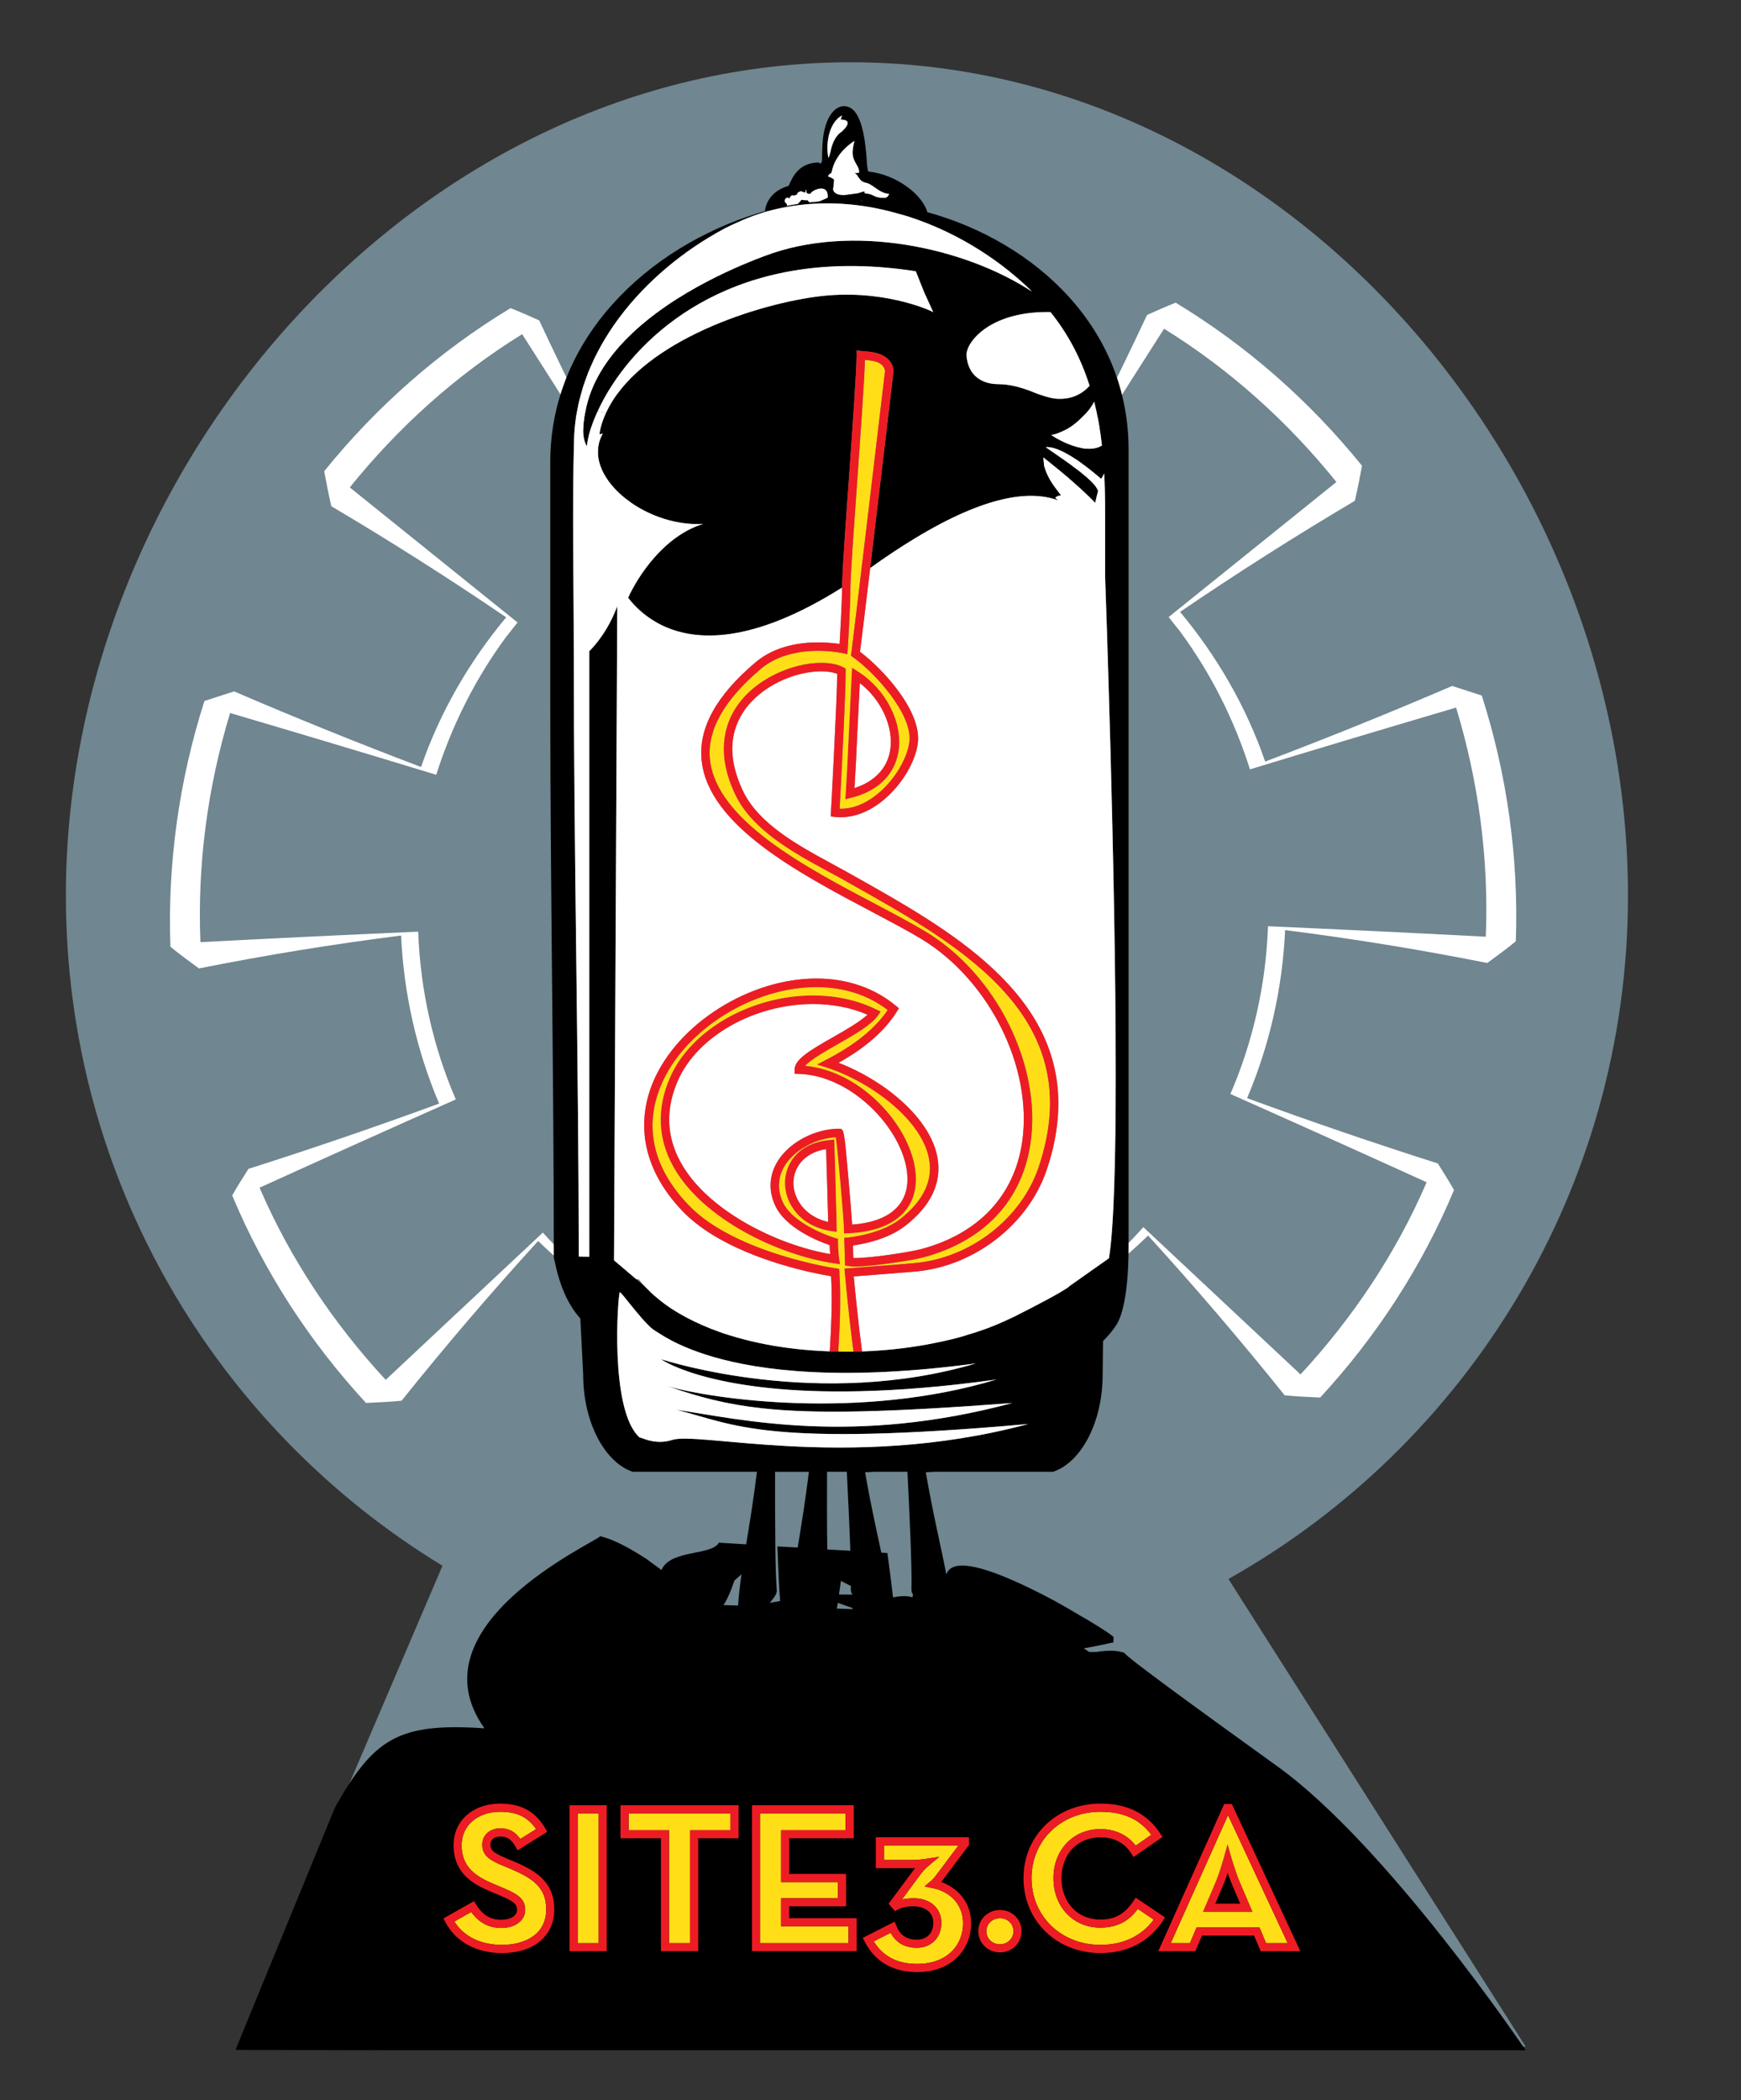 <?xml version="1.0" encoding="UTF-8" standalone="no"?>
<!-- Created with Inkscape (http://www.inkscape.org/) -->

<svg
   xmlns:dc="http://purl.org/dc/elements/1.1/"
   xmlns:cc="http://creativecommons.org/ns#"
   xmlns:rdf="http://www.w3.org/1999/02/22-rdf-syntax-ns#"
   xmlns:svg="http://www.w3.org/2000/svg"
   xmlns="http://www.w3.org/2000/svg"
   version="1.1"
   width="160.492"
   height="193.49"
   viewBox="0 0 160.492 193.49"
   id="Layer_1"
   xml:space="preserve"><rect x="0" y="0" width="160.492" height="193.49" fill="#333333" stroke="none"/><defs
   id="defs19004" />
<path
   d="M 150.073,82.517 C 150.073,42.66 118.171,5.738 78.406,5.738 38.642,5.738 6.073,42.66 6.073,82.517 c 0,26.177 13.905,49.097 34.716,61.749 l -19.095,44.64 118.95,-0.334 -27.402,-43.088 c 21.972,-12.357 36.831,-35.918 36.831,-62.967 z"
   id="path18756"
   style="fill:#708690;fill-opacity:1" />
<path
   d="m 123.195,44.41 -15.463,12.443 1.089,1.379 c 2.819,3.834 4.972,8.133 6.405,12.654 6.327,-1.926 12.663,-3.823 19.002,-5.691 2.08,6.83 3.029,14.006 2.737,21.112 -6.69,-0.35 -13.382,-0.672 -20.075,-0.966 -0.191,5.333 -1.363,10.586 -3.467,15.458 6.041,2.685 12.071,5.396 18.09,8.133 -2.812,6.529 -6.813,12.511 -11.628,17.704 l -14.488,-13.568 c -2.815,3.154 -6.099,5.92 -9.731,8.116 3.695,-1.909 7.141,-4.396 10.168,-7.343 4.34,4.757 8.553,9.681 12.592,14.721 1.085,0.102 2.164,0.156 3.273,0.203 5.173,-5.597 9.396,-12.08 12.337,-19.117 -0.463,-0.824 -0.988,-1.652 -1.495,-2.449 -5.91,-1.883 -11.765,-3.885 -17.58,-6.017 2.082,-4.892 3.262,-10.148 3.507,-15.483 6.264,0.791 12.439,1.798 18.637,3.03 0.874,-0.639 1.786,-1.305 2.628,-2 0.275,-7.639 -0.798,-15.346 -3.137,-22.643 l -2.732,-0.883 c -5.703,2.45 -11.448,4.773 -17.235,6.967 -1.741,-5.049 -4.452,-9.729 -7.847,-13.792 5.248,-3.569 10.635,-6.994 16.115,-10.236 0.25,-1.063 0.457,-2.13 0.658,-3.227 -4.812,-5.956 -10.636,-11.078 -17.18,-15.026 -0.885,0.349 -1.775,0.744 -2.637,1.131 -2.862,6.109 -5.868,12.104 -9.058,18.045 3.518,-5.605 7.062,-11.198 10.628,-16.776 6.061,3.747 11.423,8.579 15.887,14.121 z"
   id="path18758"
   style="fill:#ffffff" />
<path
   d="m 32.245,44.91 15.464,12.443 -1.089,1.379 c -2.819,3.834 -4.972,8.133 -6.406,12.655 -6.327,-1.926 -12.663,-3.824 -19.002,-5.691 -2.08,6.83 -3.029,14.006 -2.737,21.111 6.691,-0.35 13.382,-0.672 20.076,-0.966 0.191,5.333 1.362,10.586 3.467,15.458 -6.042,2.685 -12.072,5.396 -18.091,8.133 2.812,6.529 6.814,12.511 11.628,17.704 l 14.488,-13.568 c 2.815,3.154 6.099,5.92 9.732,8.116 -3.696,-1.909 -7.142,-4.396 -10.168,-7.343 -4.339,4.757 -8.552,9.681 -12.592,14.721 -1.085,0.102 -2.164,0.156 -3.273,0.203 -5.172,-5.597 -9.395,-12.08 -12.337,-19.117 0.463,-0.824 0.989,-1.652 1.496,-2.449 5.91,-1.883 11.764,-3.885 17.58,-6.017 -2.082,-4.892 -3.262,-10.148 -3.507,-15.483 -6.264,0.791 -12.44,1.798 -18.637,3.03 -0.874,-0.639 -1.786,-1.305 -2.628,-2 -0.275,-7.639 0.798,-15.345 3.137,-22.643 l 2.733,-0.882 c 5.703,2.45 11.448,4.773 17.235,6.967 1.742,-5.05 4.452,-9.729 7.847,-13.792 C 41.413,53.31 36.026,49.885 30.545,46.643 30.295,45.58 30.088,44.513 29.887,43.416 34.699,37.46 40.523,32.338 47.067,28.39 c 0.885,0.349 1.776,0.744 2.638,1.131 2.862,6.109 5.868,12.104 9.057,18.045 C 55.244,41.961 51.701,36.368 48.134,30.79 42.071,34.536 36.709,39.368 32.245,44.91 z"
   id="path18760"
   style="fill:#ffffff" />
<path
   d="m 72.83,18.165 c -0.024,0.039 -0.048,0.087 -0.072,0.145 l 0,0 c 0.024,-0.059 0.048,-0.106 0.072,-0.145 z"
   id="path18762"
   style="fill:none" />
<path
   d="m 73.259,18.003 c -0.039,0.008 -0.073,0.015 -0.095,0.03 0,0 -0.05,-0.041 -0.121,-0.036 0.073,-0.004 0.124,0.041 0.124,0.041 0.021,-0.017 0.055,-0.026 0.092,-0.035 z"
   id="path18764"
   style="fill:none" />
<path
   d="m 53.376,37.017 c 0.066,-0.285 0.146,-0.565 0.227,-0.847 -0.08,0.281 -0.16,0.562 -0.227,0.847 z"
   id="path18766"
   style="fill:none" />
<path
   d="m 53.749,35.652 c 0.096,-0.302 0.206,-0.601 0.316,-0.898 -0.11,0.298 -0.22,0.596 -0.316,0.898 z"
   id="path18768"
   style="fill:none" />
<path
   d="m 73.536,17.751 0,0 c -0.014,0.069 -0.039,0.116 -0.069,0.152 0.031,-0.035 0.055,-0.084 0.069,-0.152 z"
   id="path18770"
   style="fill:none" />
<path
   d="m 73.579,17.725 c 0.07,-0.037 0.171,-0.08 0.225,-0.101 -0.052,0.016 -0.154,0.06 -0.225,0.101 z"
   id="path18772"
   style="fill:none" />
<path
   d="m 72.482,18.97 c -0.004,0.003 -0.01,0.003 -0.015,0.007 0.353,-0.073 0.715,-0.136 1.077,-0.19 0.064,-0.065 0.14,-0.145 0.205,-0.219 -0.064,0.071 -0.139,0.15 -0.202,0.214 -0.358,0.063 -0.714,0.125 -1.065,0.188 z"
   id="path18774"
   style="fill:none" />
<path
   d="m 74.471,18.482 c 0,-0.027 0,-0.027 0,-0.027 h -0.003 c 0,0.004 0,0.014 0,0.032 0,0.017 0.057,0.066 0.141,0.135 -0.083,-0.074 -0.138,-0.124 -0.138,-0.14 z"
   id="path18776"
   style="fill:none" />
<path
   d="m 74.305,17.462 0,0 c -0.036,-0.019 -0.054,0.308 -0.082,0.29 -0.079,-0.022 -0.152,-0.044 -0.216,-0.065 0.064,0.023 0.138,0.047 0.219,0.069 0.026,0.009 0.044,-0.293 0.079,-0.294 z"
   id="path18778"
   style="fill:none" />
<path
   d="m 75.068,18.6 c 0.142,-0.013 0.281,-0.031 0.423,-0.04 0.09,-0.035 0.18,-0.07 0.268,-0.105 -0.086,0.034 -0.176,0.068 -0.265,0.101 -0.143,0.012 -0.283,0.029 -0.426,0.044 z"
   id="path18780"
   style="fill:none" />
<path
   d="m 75.404,17.411 c 0.478,-0.113 0.704,0.042 0.811,0.243 -0.106,-0.203 -0.332,-0.361 -0.813,-0.247 -0.354,0.118 -0.58,0.245 -0.725,0.472 -0.012,0 -0.081,-0.017 -0.166,-0.038 0.085,0.024 0.156,0.042 0.168,0.042 0.145,-0.227 0.371,-0.362 0.725,-0.472 z"
   id="path18782"
   style="fill:none" />
<path
   d="m 57.316,116.729 c 0.171,0.146 0.35,0.3 0.533,0.459 0.196,0.163 0.383,0.321 0.568,0.478 -0.185,-0.158 -0.37,-0.319 -0.566,-0.481 -0.184,-0.159 -0.362,-0.311 -0.535,-0.456 z"
   id="path18784"
   style="fill:none" />
<path
   d="m 55.68,33.767 c -0.012,0.02 -0.026,0.038 -0.039,0.057 0.012,-0.02 0.026,-0.038 0.039,-0.057 z"
   id="path18786"
   style="fill:none" />
<path
   d="m 54.012,37.702 c -0.034,0.155 -0.067,0.31 -0.094,0.456 0.028,-0.147 0.059,-0.299 0.094,-0.456 z"
   id="path18788"
   style="fill:none" />
<path
   d="m 85.508,27.622 c 0.068,0.147 0.133,0.294 0.201,0.439 -0.068,-0.145 -0.132,-0.292 -0.201,-0.439 z"
   id="path18790"
   style="fill:none" />
<path
   d="m 54.223,34.323 c 0.13,-0.326 0.274,-0.646 0.421,-0.965 -0.147,0.318 -0.292,0.639 -0.421,0.965 z"
   id="path18792"
   style="fill:none" />
<path
   d="m 84.978,123.961 c -0.829,0.14 -1.676,0.261 -2.547,0.351 0.869,-0.092 1.718,-0.211 2.547,-0.351 z"
   id="path18794"
   style="fill:none" />
<path
   d="m 75.265,27.337 c 5.932,-0.798 10.451,1.226 10.769,1.434 C 86.032,28.769 86.031,28.767 86.031,28.765 85.687,28.553 81.18,26.536 75.268,27.333 68.955,28.187 58.74,31.799 55.859,38.054 l -0.76,-0.172 c 0.354,-0.771 0.804,-1.594 1.354,-2.438 -0.551,0.844 -1.002,1.669 -1.357,2.442 l 0.761,0.172 c 2.88,-6.254 13.096,-9.867 19.408,-10.721 z"
   id="path18796"
   style="fill:none" />
<path
   d="m 54.791,33.029 c 0.17,-0.354 0.354,-0.7 0.543,-1.044 -0.19,0.345 -0.374,0.691 -0.543,1.044 z"
   id="path18798"
   style="fill:none" />
<path
   d="m 83.049,19.751 c 0.226,0.066 0.453,0.123 0.677,0.195 -0.224,-0.071 -0.451,-0.129 -0.677,-0.195 z"
   id="path18800"
   style="fill:none" />
<path
   d="m 57.013,32.018 c -0.143,0.164 -0.286,0.328 -0.422,0.496 0.136,-0.168 0.279,-0.332 0.422,-0.496 z"
   id="path18802"
   style="fill:none" />
<path
   d="m 57.462,31.524 c -0.114,0.122 -0.231,0.243 -0.342,0.368 0.111,-0.125 0.228,-0.246 0.342,-0.368 z"
   id="path18804"
   style="fill:none" />
<path
   d="m 56.346,32.833 c -0.083,0.108 -0.169,0.214 -0.249,0.325 0.08,-0.111 0.166,-0.217 0.249,-0.325 z"
   id="path18806"
   style="fill:none" />
<path
   d="m 72.548,18.805 c 0,0.017 0,0.079 0,0.133 0.001,0 0.001,-10e-4 0.002,-10e-4 0,-0.055 0,-0.118 0,-0.136 -0.117,-0.063 -0.321,-0.27 -0.146,-0.486 0,0 0,0 0,0 -0.182,0.208 0.026,0.417 0.144,0.49 z"
   id="path18808"
   style="fill:none" />
<path
   d="m 98.474,36.677 c -0.291,0.057 -0.608,0.083 -0.954,0.069 -0.309,-0.01 -0.714,-0.089 -1.191,-0.23 0.477,0.143 0.881,0.224 1.188,0.234 0.347,0.012 0.665,-0.015 0.957,-0.073 z"
   id="path18810"
   style="fill:none" />
<path
   d="m 91.425,29.899 c -1.69,0.934 -2.398,2.207 -2.331,2.902 0.045,0.489 0.168,0.896 0.349,1.232 -0.179,-0.334 -0.3,-0.74 -0.346,-1.227 -0.069,-0.695 0.639,-1.97 2.328,-2.907 z"
   id="path18812"
   style="fill:none" />
<path
   d="m 79.437,18.497 c 0.003,-0.001 0.006,-0.007 0.01,-0.007 -0.004,0 -0.007,0.005 -0.01,0.007 z"
   id="path18814"
   style="fill:none" />
<path
   d="m 79.488,18.519 c -0.023,0 -0.048,0 -0.078,0 -10e-4,0.002 -0.004,0.002 -0.006,0.004 0.036,0 0.063,0 0.091,0 -0.003,-0.003 -0.005,-0.002 -0.007,-0.004 z"
   id="path18816"
   style="fill:none" />
<path
   d="m 79.186,15.918 c 10e-4,-10e-4 0,-0.002 0,-0.004 -0.003,0 -0.051,0.006 -0.125,0.015 0.075,-0.007 0.125,-0.011 0.125,-0.011 z"
   id="path18818"
   style="fill:none" />
<path
   d="m 66.696,147.896 h 0.209 l 1.133,0.037 c 0.062,-0.908 0.171,-1.853 0.316,-2.879 l -0.652,0.572 c -0.299,0.907 -0.634,1.679 -1.006,2.27 z"
   id="path18820"
   style="fill:none" />
<path
   d="m 73.006,18.005 c 0.009,-0.002 0.019,-0.007 0.027,-0.008 -0.009,0.002 -0.018,0.006 -0.027,0.008 z"
   id="path18822"
   style="fill:none" />
<path
   d="m 98.482,39.465 c 0.458,-0.278 0.905,-0.638 1.348,-1.103 0.461,-0.426 0.796,-0.879 1.04,-1.351 -0.001,-0.002 -0.001,-0.004 -0.001,-0.006 -0.245,0.472 -0.58,0.926 -1.042,1.353 -0.442,0.468 -0.888,0.829 -1.345,1.107 z"
   id="path18824"
   style="fill:none" />
<path
   d="m 96.901,40.083 c 0.002,0 0.004,0.002 0.006,0.003 0.383,-0.073 0.752,-0.211 1.114,-0.384 -0.364,0.173 -0.734,0.31 -1.12,0.381 z"
   id="path18826"
   style="fill:none" />
<path
   d="m 97.31,40.337 c 0.833,0.488 2.074,1.031 3.146,1.013 -1.073,0.015 -2.313,-0.53 -3.146,-1.013 z"
   id="path18828"
   style="fill:none" />
<path
   d="m 81.967,17.86 c -0.409,-0.03 -0.727,-0.186 -1.007,-0.367 0.279,0.183 0.596,0.34 1.005,0.372 0,-0.002 10e-4,-0.003 0.002,-0.005 z"
   id="path18830"
   style="fill:none" />
<path
   d="m 76.652,15.915 0.001,-10e-4 c 0.342,-1.919 2.089,-2.906 2.115,-2.92 0,-10e-4 0.002,-0.007 0.002,-0.007 0,0 -1.773,0.997 -2.118,2.928 z"
   id="path18832"
   style="fill:none" />
<path
   d="m 79.071,16.235 c -0.057,-0.107 -0.137,-0.207 -0.295,-0.277 0,0 -10e-4,0 -0.003,0 0.16,0.07 0.24,0.17 0.298,0.277 z"
   id="path18834"
   style="fill:none" />
<path
   d="m 76.363,14.551 c -0.223,-1.149 -0.015,-2.466 0.564,-3.287 -0.582,0.821 -0.791,2.141 -0.567,3.292 0.002,-0.002 0.002,-0.004 0.003,-0.005 z"
   id="path18836"
   style="fill:none" />
<path
   d="m 72.871,18.11 c 0.01,-0.013 0.02,-0.029 0.03,-0.039 -0.01,0.01 -0.02,0.027 -0.03,0.039 z"
   id="path18838"
   style="fill:none" />
<path
   d="m 72.956,18.028 c 0.004,-0.002 0.009,-0.008 0.014,-0.01 -0.005,0.002 -0.01,0.008 -0.014,0.01 z"
   id="path18840"
   style="fill:none" />
<path
   d="m 77.813,17.975 c -0.409,0 -0.686,-0.085 -0.85,-0.235 0.165,0.154 0.44,0.238 0.847,0.238 0,0 0.435,-0.063 1.259,-0.172 0.099,-0.024 0.193,-0.057 0.286,-0.087 -0.092,0.028 -0.186,0.059 -0.284,0.083 -0.824,0.117 -1.258,0.173 -1.258,0.173 z"
   id="path18842"
   style="fill:none" />
<path
   d="m 76.889,16.612 c 0,-0.047 -0.01,-0.074 -0.027,-0.094 0.016,0.019 0.025,0.049 0.025,0.098 0,0.146 -0.036,0.454 -0.091,0.845 0.018,0.082 0.063,0.154 0.109,0.227 0,0 0,0 0.001,0.001 -0.044,-0.071 -0.089,-0.143 -0.107,-0.223 0.054,-0.4 0.09,-0.708 0.09,-0.854 z"
   id="path18844"
   style="fill:none" />
<path
   d="m 76.336,16.25 c 0,-0.038 0.02,-0.078 0.049,-0.116 -0.031,0.04 -0.052,0.08 -0.052,0.12 0,0 0.372,0.136 0.462,0.227 0.026,0.009 0.048,0.019 0.063,0.036 C 76.842,16.5 76.822,16.489 76.797,16.476 76.707,16.385 76.336,16.25 76.336,16.25 z"
   id="path18846"
   style="fill:none" />
<path
   d="m 79.706,17.639 c -0.001,0 -0.002,0 -0.003,0 0,0.053 0,0.114 0,0.167 0.722,0.055 0.789,0.273 1.23,0.371 -0.439,-0.099 -0.508,-0.314 -1.228,-0.375 0.001,-0.055 0.001,-0.11 0.001,-0.163 z"
   id="path18848"
   style="fill:none" />
<path
   d="m 80.186,16.979 c -0.109,-0.059 -0.221,-0.109 -0.338,-0.135 -0.16,-0.03 -0.292,-0.086 -0.408,-0.161 0.116,0.077 0.25,0.136 0.411,0.166 0.116,0.023 0.228,0.072 0.335,0.13 z"
   id="path18850"
   style="fill:none" />
<path
   d="m 79.209,16.43 c -0.025,-0.038 -0.063,-0.059 -0.086,-0.102 0,0.001 0.002,0.002 0.002,0.003 0.023,0.041 0.059,0.063 0.084,0.099 z"
   id="path18852"
   style="fill:none" />
<path
   d="m 55.447,31.772 c 0.216,-0.382 0.445,-0.758 0.684,-1.128 -0.238,0.371 -0.468,0.746 -0.684,1.128 z"
   id="path18854"
   style="fill:none" />
<path
   d="m 95.13,26.862 c 0.001,0.001 0.003,0.002 0.005,0.003 -0.126,-0.117 -0.245,-0.245 -0.381,-0.381 -3.063,-2.894 -6.878,-5.195 -10.965,-6.516 4.087,1.322 7.905,3.626 10.968,6.521 0.134,0.124 0.249,0.249 0.373,0.373 z"
   id="path18856"
   style="fill:none" />
<path
   d="m 65.255,21.932 c -3.507,2.134 -6.778,5.1 -9.069,8.624 2.29,-3.522 5.564,-6.486 9.069,-8.624 z"
   id="path18858"
   style="fill:none" />
<path
   d="m 70.541,19.517 c 0.172,-0.045 0.353,-0.09 0.525,-0.136 2.603,-0.672 5.291,-0.798 7.945,-0.477 -2.655,-0.322 -5.344,-0.197 -7.948,0.473 -0.173,0.055 -0.354,0.091 -0.525,0.136 -0.181,0.073 -0.371,0.127 -0.553,0.182 -0.716,0.229 -1.419,0.521 -2.116,0.842 0.698,-0.318 1.403,-0.608 2.119,-0.837 0.18,-0.065 0.371,-0.119 0.553,-0.183 z"
   id="path18860"
   style="fill:none" />
<path
   d="M 78.064,135.605 H 77.855 77.221 76.24 c -0.008,2.179 -0.011,4.892 0.021,7.161 l 2.128,0.117 c -0.081,-2.273 -0.214,-5.045 -0.325,-7.278 z"
   id="path18862"
   style="fill:none" />
<path
   d="m 77.52,145.661 c -0.073,0.455 -0.109,0.854 -0.182,1.254 0.372,0 0.797,0 1.242,0.009 -0.101,-0.145 -0.155,-0.3 -0.146,-0.481 0,-0.081 0,-0.209 0.009,-0.308 l -0.923,-0.474 z"
   id="path18864"
   style="fill:none" />
<path
   d="m 53.26,37.604 c -0.043,0.219 -0.096,0.434 -0.13,0.655 l 0.01,10e-4 c 0.035,-0.22 0.077,-0.438 0.12,-0.656 z"
   id="path18866"
   style="fill:none" />
<path
   d="m 81.658,32.922 c -0.636,-0.456 -1.529,-0.521 -2.009,-0.556 -0.05,0 -0.086,-0.004 -0.13,-0.009 0.044,0.005 0.082,0.009 0.132,0.014 0.48,0.035 1.371,0.1 2.007,0.551 z"
   id="path18868"
   style="fill:none" />
<path
   d="m 77.229,147.687 c -0.036,0.19 -0.063,0.354 -0.091,0.526 l 1.359,0.046 h 0.126 c -0.035,-0.046 -0.081,-0.083 -0.116,-0.137 -0.363,-0.1 -0.806,-0.29 -1.278,-0.435 z"
   id="path18870"
   style="fill:none" />
<path
   d="m 57.68,31.29 c 0.047,-0.048 0.096,-0.094 0.143,-0.141 -0.047,0.047 -0.096,0.093 -0.143,0.141 z"
   id="path18872"
   style="fill:none" />
<path
   d="m 77.623,54.139 c 0,-0.037 0,-0.073 0,-0.101 0,-0.145 0.009,-0.326 0.018,-0.526 0.063,-1.68 0.326,-5.438 0.616,-9.396 0.343,-4.911 0.707,-9.994 0.707,-11.374 l -0.01,-0.445 0.213,0.022 -0.215,-0.027 0.008,0.454 c 0,1.38 -0.361,6.464 -0.706,11.365 -0.29,3.967 -0.553,7.716 -0.616,9.396 -0.009,0.208 -0.018,0.381 -0.018,0.535 0,0.019 0,0.055 0,0.091 -8.295,5.225 -13.496,4.985 -16.613,3.471 3.117,1.521 8.319,1.761 16.616,-3.465 z"
   id="path18874"
   style="fill:none" />
<path
   d="m 91.875,127.1 c -4.912,0.688 -9.112,1.007 -12.692,1.086 3.572,-0.077 7.763,-0.396 12.662,-1.077 0.01,-0.004 0.02,-0.005 0.03,-0.009 z"
   id="path18876"
   style="fill:none" />
<path
   d="m 62.38,129.891 c 0.017,0.005 0.033,0.01 0.049,0.014 5.995,0.914 16.318,3.285 30.905,-0.635 -0.008,0 -0.014,0 -0.021,0.002 -14.614,3.921 -24.95,1.536 -30.933,0.619 z"
   id="path18878"
   style="fill:none" />
<path
   d="m 79.302,130.041 c -3.72,0.08 -6.598,-0.017 -9.039,-0.283 2.442,0.266 5.32,0.363 9.039,0.283 z"
   id="path18880"
   style="fill:none" />
<path
   d="m 70.242,129.755 c -3.297,-0.362 -5.812,-1.035 -8.581,-1.998 -0.019,-0.005 -0.042,-0.012 -0.06,-0.018 2.793,0.972 5.32,1.652 8.641,2.016 z"
   id="path18882"
   style="fill:none" />
<path
   d="m 60.37,122.603 c 0.413,0.235 1.896,1.389 5.24,2.378 -3.346,-0.991 -4.83,-2.146 -5.243,-2.383 -0.235,-0.134 -0.549,-0.429 -0.89,-0.794 0.342,0.368 0.657,0.664 0.893,0.799 z"
   id="path18884"
   style="fill:none" />
<path
   d="m 60.939,125.235 c 0.003,0.001 0.01,0.007 0.014,0.009 0.736,0.217 14.651,4.629 29.029,0.376 -0.009,0.002 -0.016,0.003 -0.024,0.004 -14.446,4.261 -28.421,-0.208 -29.019,-0.389 z"
   id="path18886"
   style="fill:none" />
<path
   d="m 65.692,125.006 c 0.023,0.007 0.048,0.014 0.071,0.021 -0.023,-0.007 -0.048,-0.014 -0.071,-0.021 z"
   id="path18888"
   style="fill:none" />
<path
   d="m 72.443,133.232 c 5.976,0.33 13.886,0.252 22.366,-2.028 -0.007,0 -0.016,0.001 -0.023,0.001 -8.472,2.274 -16.373,2.355 -22.343,2.027 z"
   id="path18890"
   style="fill:none" />
<polygon
   points="56.901,55.864 57.626,55.294 56.898,55.859 56.599,116.125 56.602,116.128 "
   id="polygon18892"
   style="fill:none" />
<path
   d="M 74.571,135.605 H 74.513 72.43 71.449 c -0.006,2.049 -0.003,4.563 0.021,6.743 0.018,1.743 0.063,3.277 0.136,4.148 0.028,0.391 -0.235,0.663 -0.643,1.189 0.326,-0.055 0.652,-0.118 0.95,-0.172 -0.107,-1.344 -0.171,-3.042 -0.244,-5.029 l 1.866,0.1 c 0.327,-1.987 0.705,-4.288 1.036,-6.979 z"
   id="path18894"
   style="fill:none" />
<path
   d="m 83.653,135.605 h -0.21 -2.862 l -0.83,0.048 c 0.498,2.908 1.047,5.316 1.491,7.403 l 0.562,0.036 c 0.181,1.398 0.371,2.76 0.516,4.085 0.771,-0.153 1.35,-0.153 1.794,0 0.009,-0.081 0.036,-0.172 0.055,-0.254 -0.092,-0.145 -0.153,-0.3 -0.146,-0.481 0.059,-1.952 -0.183,-7.136 -0.37,-10.837 z"
   id="path18896"
   style="fill:none" />
<path
   d="m 97.501,45.225 c -0.661,-0.817 -1.068,-1.598 -1.259,-2.342 0.01,-0.035 -0.069,-0.669 -0.063,-0.737 0,0 -0.001,-10e-4 -0.002,-0.002 -0.01,0.036 0.072,0.699 0.063,0.735 0.19,0.744 0.598,1.534 1.259,2.351 0.082,0.127 0.2,0.245 0.316,0.409 -0.172,0 -0.362,0.082 -0.542,0.208 0.002,10e-4 0.003,0.002 0.003,0.004 0.182,-0.127 0.371,-0.208 0.543,-0.208 -0.118,-0.164 -0.236,-0.282 -0.318,-0.418 z"
   id="path18898"
   style="fill:none" />
<path
   d="m 78.682,124.535 c -0.113,0 -0.227,0.003 -0.339,0.005 0.112,0 0.225,0 0.337,0 0.263,0 0.525,-0.018 0.788,-0.018 0.998,-0.036 1.979,-0.107 2.937,-0.207 -0.957,0.099 -1.937,0.165 -2.935,0.202 -0.262,0.009 -0.525,0.018 -0.788,0.018 z"
   id="path18900"
   style="fill:none" />
<path
   d="m 87.866,123.365 c -0.594,0.146 -1.209,0.277 -1.832,0.402 0.623,-0.121 1.236,-0.253 1.829,-0.398 0.281,-0.073 0.562,-0.154 0.843,-0.228 0.204,-0.058 0.4,-0.129 0.603,-0.19 -0.202,0.061 -0.396,0.129 -0.6,0.187 -0.282,0.082 -0.563,0.154 -0.843,0.227 z"
   id="path18902"
   style="fill:none" />
<path
   d="m 59.718,118.803 c 0.168,0.176 0.339,0.348 0.531,0.519 h 0.008 l -0.004,-0.005 c -0.193,-0.172 -0.366,-0.342 -0.535,-0.514 z"
   id="path18904"
   style="fill:none" />
<path
   d="m 76.491,124.508 c -0.526,-0.018 -1.042,-0.045 -1.558,-0.081 -0.507,-0.036 -1.014,-0.081 -1.503,-0.136 -0.489,-0.055 -0.978,-0.118 -1.458,-0.19 -1.901,-0.291 -3.667,-0.718 -5.261,-1.244 -0.247,-0.082 -0.477,-0.171 -0.712,-0.258 0.234,0.089 0.463,0.181 0.708,0.263 1.594,0.525 3.36,0.961 5.261,1.242 0.481,0.064 0.97,0.137 1.459,0.191 0.489,0.054 0.996,0.101 1.503,0.137 0.516,0.036 1.033,0.072 1.558,0.091 0.138,0 0.277,0 0.416,0 -0.138,-10e-4 -0.276,0 -0.413,-0.005 v -0.01 z"
   id="path18906"
   style="fill:none" />
<path
   d="m 93.659,121.23 c 0.065,-0.032 0.118,-0.057 0.19,-0.094 0.716,-0.359 1.715,-0.875 2.613,-1.359 -0.898,0.482 -1.896,0.996 -2.611,1.354 -0.072,0.039 -0.127,0.066 -0.192,0.099 z"
   id="path18908"
   style="fill:none" />
<path
   d="m 61.71,120.451 c -0.454,-0.306 -0.868,-0.633 -1.259,-0.968 0.391,0.339 0.804,0.666 1.256,0.972 0.063,0.036 0.118,0.063 0.173,0.118 0.173,0.106 0.354,0.215 0.534,0.324 -0.179,-0.109 -0.359,-0.218 -0.531,-0.328 -0.055,-0.046 -0.11,-0.082 -0.173,-0.118 z"
   id="path18910"
   style="fill:none" />
<path
   d="m 101.784,43.637 c -0.079,0.159 -0.168,0.326 -0.282,0.476 -0.011,-0.009 -0.044,-0.037 -0.088,-0.074 0.046,0.039 0.079,0.069 0.091,0.078 0.113,-0.148 0.2,-0.315 0.279,-0.48 z"
   id="path18912"
   style="fill:none" />
<path
   d="m 101.223,45.251 c -0.198,-0.909 -3.013,-2.799 -4.362,-3.725 1.35,0.932 4.161,2.82 4.36,3.721 -0.09,0.352 -0.188,0.713 -0.262,1.074 10e-4,0 0.002,0.001 0.002,0.001 0.073,-0.353 0.171,-0.717 0.262,-1.071 z"
   id="path18914"
   style="fill:none" />
<path
   d="m 98.424,118.639 c 0.084,-0.061 0.146,-0.111 0.171,-0.145 l 3.631,-2.56 c 0,0 0.001,-10e-4 0.001,-0.003 l -3.63,2.559 c -0.023,0.034 -0.087,0.086 -0.173,0.149 z"
   id="path18916"
   style="fill:none" />
<path
   d="m 58.957,132.442 c -2.798,-2.506 -1.993,-13.163 -1.821,-13.38 0.007,-0.01 0.032,0.008 0.064,0.036 -0.034,-0.031 -0.059,-0.05 -0.067,-0.041 -0.172,0.227 -0.979,10.875 1.821,13.389 0.158,0 0.902,0.417 1.926,0.405 -1.023,0.007 -1.767,-0.409 -1.923,-0.409 z"
   id="path18918"
   style="fill:none" />
<path
   d="m 98.866,42.117 c -0.886,-0.557 -1.813,-0.995 -2.472,-0.918 0.002,0.001 0.005,0.003 0.006,0.005 0.657,-0.075 1.582,0.359 2.466,0.913 z"
   id="path18920"
   style="fill:none" />
<path
   d="m 58.652,117.855 c 0.409,0.365 0.756,0.651 0.894,0.779 -0.232,-0.242 -0.446,-0.503 -0.644,-0.752 -0.08,-0.01 -0.161,-0.018 -0.25,-0.027 z"
   id="path18922"
   style="fill:none" />
<path
   d="m 97.52,46.096 c -10e-4,-10e-4 -0.003,-0.003 -0.005,-0.005 -2.576,-0.94 -6.68,-0.432 -13.193,3.523 6.516,-3.954 10.623,-4.467 13.198,-3.518 z"
   id="path18924"
   style="fill:none" />
<path
   d="m 117.74,162.737 c -7.472,-5.374 -13.975,-10.112 -14.065,-10.421 -0.034,-0.036 -0.145,-0.072 -0.18,-0.072 -0.59,-0.191 -1.432,-0.191 -2.418,-0.037 h -0.671 l -0.499,-0.327 c 0.771,-0.146 1.614,-0.3 2.563,-0.525 0.072,0 0.11,0 0.146,0 0.036,-0.174 0.036,-0.318 0.036,-0.509 0,-0.073 -0.771,-0.626 -2.418,-1.607 -0.217,-0.118 -0.444,-0.263 -0.662,-0.38 -1.611,-0.981 -3.188,-1.834 -4.655,-2.534 -4.691,-2.269 -7.227,-2.668 -7.679,-1.252 -0.488,-2.549 -1.226,-5.548 -1.896,-9.42 l 0.828,-0.047 h 10.902 c 2.536,-0.835 4.574,-4.466 4.574,-8.96 l 0.036,-3.085 c 0.49,-0.491 0.951,-1.026 1.277,-1.571 1.123,-1.889 1.077,-6.636 1.077,-7.416 0,-5.201 0,-10.421 0,-15.641 0,-12.364 0,-24.728 0,-37.101 0,-6.808 0,-13.616 0,-20.424 0,-11.175 -8.559,-19.1 -18.548,-21.859 C 85.045,17.978 82.726,16.1 80.046,15.8 80.018,15.763 80.018,15.682 79.991,15.628 79.927,15.31 79.9,14.893 79.873,14.402 79.701,12.224 79.321,10.807 78.687,10.163 77.799,9.292 76.359,9.846 75.924,12.342 c -0.072,0.373 -0.145,1.153 -0.145,2.497 v 0.018 c -0.063,0.073 -0.063,0.118 -0.118,0.208 -0.035,0 -0.117,0 -0.181,-0.091 -1.866,0 -2.437,1.38 -2.781,2.151 -1.812,0.509 -2.146,1.871 -2.182,2.325 -0.191,0.055 -0.381,0.118 -0.563,0.172 -10.261,3.123 -19.227,11.574 -19.227,22.939 0,7.399 0,14.806 0,22.204 0,16.603 0.326,34.495 0.326,51.098 0.009,0.072 0.027,0.127 0.045,0.19 0.435,2.188 1.177,4.085 2.4,5.429 l 0.262,5.164 c 0,4.494 2.047,8.125 4.565,8.96 h 11.393 0.058 c -0.314,2.559 -0.673,4.768 -0.992,6.688 l -2.518,-0.154 c -0.661,1.217 -4.483,0.608 -5.289,2.516 -0.444,-0.337 -0.915,-0.654 -1.358,-0.999 -1.685,-1.099 -3.116,-1.834 -4.283,-2.115 -0.398,0.545 -17.452,8.188 -10.678,17.701 -7.937,-0.537 -10.185,0.94 -13.757,7.246 l -9.211,22.417 h 118.95 c 0.004,-0.001 -12.73,-18.87 -22.9,-26.169 z m -49.702,-14.804 -1.133,-0.037 h -0.209 c 0.372,-0.591 0.707,-1.362 1.006,-2.27 l 0.652,-0.572 c -0.145,1.026 -0.254,1.97 -0.316,2.879 z M 100.87,37.011 c 0.324,1.314 0.56,2.656 0.713,4.034 -0.327,0.209 -0.714,0.298 -1.127,0.305 -1.071,0.018 -2.313,-0.525 -3.146,-1.013 -0.147,-0.086 -0.284,-0.172 -0.403,-0.251 -0.002,0 -0.004,-0.002 -0.006,-0.003 0.386,-0.071 0.756,-0.208 1.12,-0.381 0.154,-0.073 0.31,-0.145 0.461,-0.237 0.457,-0.278 0.903,-0.64 1.345,-1.107 0.462,-0.427 0.797,-0.881 1.042,-1.353 0,0.002 0,0.004 0.001,0.006 z m -5.818,-0.959 c -1.085,-0.417 -2.09,-0.654 -2.996,-0.654 -1.031,0 -2.078,-0.362 -2.613,-1.365 -0.181,-0.335 -0.304,-0.743 -0.349,-1.232 -0.067,-0.695 0.641,-1.968 2.331,-2.902 1.243,-0.687 3.015,-1.192 5.412,-1.146 1.703,2.115 2.845,4.393 3.605,6.79 -0.456,0.511 -1.095,0.96 -1.969,1.134 -0.292,0.058 -0.61,0.085 -0.957,0.074 -0.308,-0.01 -0.712,-0.092 -1.188,-0.234 -0.378,-0.114 -0.8,-0.264 -1.276,-0.465 z M 79.41,18.519 c 0.009,-0.011 0.018,-0.018 0.027,-0.022 0.003,-0.001 0.006,-0.007 0.01,-0.007 0.012,-10e-4 0.025,0.01 0.041,0.029 0.002,0.003 0.004,0.001 0.007,0.004 -0.027,0 -0.055,0 -0.091,0 0.002,-0.002 0.005,-0.002 0.006,-0.004 z m -0.64,-5.533 c 0,0 -0.002,0.006 -0.002,0.007 -0.006,0.019 -0.135,0.432 -0.17,0.937 -0.064,0.997 0.675,1.36 0.588,1.984 0,10e-4 10e-4,0.002 0,0.004 0,0 -0.05,0.004 -0.125,0.011 -0.078,0.007 -0.185,0.016 -0.291,0.025 0.002,10e-4 0.003,0.003 0.005,0.004 0.159,0.07 0.239,0.17 0.295,0.277 0.017,0.031 0.04,0.059 0.053,0.091 0,0 0,0 0,0.001 0.022,0.043 0.061,0.064 0.086,0.102 0.066,0.097 0.137,0.19 0.23,0.253 0.116,0.075 0.248,0.131 0.408,0.161 0.117,0.025 0.229,0.076 0.338,0.135 0.253,0.137 0.497,0.335 0.774,0.515 0.28,0.181 0.598,0.337 1.007,0.367 -10e-4,0.001 -0.002,0.003 -0.002,0.004 -0.054,0.119 -0.138,0.359 -0.433,0.359 -0.266,0.004 -0.453,-0.015 -0.6,-0.047 -0.441,-0.098 -0.509,-0.316 -1.23,-0.371 0,-0.053 0,-0.114 0,-0.167 0,-0.002 0,-0.003 0,-0.005 -0.112,0.01 -0.229,0.046 -0.348,0.085 -0.093,0.03 -0.188,0.063 -0.286,0.087 -0.824,0.109 -1.259,0.172 -1.259,0.172 -0.407,0 -0.682,-0.084 -0.847,-0.238 -0.018,-0.018 -0.042,-0.032 -0.057,-0.051 0,0 0,-10e-4 -10e-4,-10e-4 -0.045,-0.073 -0.091,-0.145 -0.109,-0.227 0.055,-0.391 0.091,-0.699 0.091,-0.845 0,-0.049 -0.009,-0.079 -0.025,-0.098 0,0 -0.002,0 -0.002,-0.001 -0.016,-0.018 -0.037,-0.027 -0.063,-0.036 -0.09,-0.091 -0.462,-0.227 -0.462,-0.227 0,-0.04 0.021,-0.08 0.052,-0.12 0.09,-0.115 0.266,-0.216 0.266,-0.216 0,-10e-4 0.001,-0.002 0.001,-0.003 0.345,-1.93 2.118,-2.928 2.118,-2.928 z m -1.842,-1.722 c 0.193,-0.273 0.427,-0.491 0.701,-0.629 -0.018,0.045 -0.099,0.254 -0.136,0.381 0.173,0 1.295,0 0.118,1.098 -0.707,0.454 -0.96,1.361 -1.051,1.87 -0.054,0.225 -0.107,0.413 -0.197,0.566 -0.001,10e-4 -0.001,0.003 -0.002,0.005 -0.224,-1.151 -0.015,-2.471 0.567,-3.291 z m -4.525,7.051 c 0,0 10e-4,0 0,0 0.181,-0.208 0.326,-0.055 0.353,0 0,-0.002 0.001,-0.003 0.002,-0.005 0.023,-0.058 0.047,-0.106 0.072,-0.145 0.014,-0.022 0.027,-0.037 0.041,-0.054 0.01,-0.013 0.02,-0.029 0.03,-0.039 0.019,-0.02 0.037,-0.032 0.055,-0.043 0.004,-0.002 0.009,-0.008 0.014,-0.01 0.013,-0.007 0.024,-0.009 0.037,-0.013 0.009,-0.002 0.019,-0.007 0.027,-0.008 0.003,0 0.006,0 0.009,0 0.071,-0.005 0.121,0.036 0.121,0.036 0.022,-0.015 0.057,-0.022 0.095,-0.03 0.068,-0.014 0.149,-0.031 0.208,-0.1 0.03,-0.036 0.055,-0.083 0.068,-0.151 l 0,0 c 0.011,-0.008 0.027,-0.018 0.042,-0.026 0.072,-0.042 0.173,-0.085 0.225,-0.101 0.012,-0.003 0.026,-0.009 0.031,-0.009 0.005,0.011 0.077,0.039 0.173,0.071 0.063,0.021 0.137,0.043 0.216,0.065 0.027,0.018 0.045,-0.309 0.082,-0.291 v 0 c 0.019,0.001 0.046,0.344 0.064,0.344 0.053,0.013 0.097,0.023 0.142,0.035 0.084,0.021 0.154,0.038 0.166,0.038 0.145,-0.227 0.371,-0.354 0.725,-0.472 0.481,-0.114 0.708,0.044 0.813,0.247 0.105,0.202 0.092,0.447 0.092,0.515 0,0.057 -0.25,0.167 -0.547,0.286 -0.087,0.035 -0.178,0.07 -0.268,0.105 -0.143,0.009 -0.282,0.027 -0.423,0.04 -0.146,0.014 -0.295,0.023 -0.438,0.042 -0.01,-0.008 -0.014,-0.013 -0.022,-0.02 -0.084,-0.069 -0.141,-0.119 -0.141,-0.135 0,-0.018 0,-0.027 0,-0.032 0,-0.005 0,-0.005 0,-0.005 -0.091,0 -0.498,0 -0.58,-0.054 -0.022,0.036 -0.076,0.101 -0.139,0.172 -0.065,0.074 -0.141,0.154 -0.205,0.219 -0.362,0.054 -0.724,0.117 -1.077,0.19 0.005,-0.003 0.011,-0.003 0.015,-0.007 0.02,-0.014 0.036,-0.029 0.065,-0.029 0,-10e-4 0,-0.002 0,-0.003 0,-0.054 0,-0.116 0,-0.133 -0.116,-0.073 -0.324,-0.282 -0.143,-0.49 z M 54.326,59.999 c 0,0 0,45.651 0,55.79 l -0.969,-0.018 C 53.339,97.616 52.895,78.244 52.895,60.125 c 0,-6.563 -0.154,-13.135 0.027,-19.681 0.018,-0.645 0.072,-1.271 0.164,-1.897 0.008,-0.099 0.026,-0.19 0.044,-0.29 0.034,-0.221 0.087,-0.436 0.13,-0.655 0.038,-0.195 0.071,-0.393 0.116,-0.587 0.066,-0.285 0.147,-0.565 0.227,-0.847 0.049,-0.172 0.092,-0.347 0.146,-0.518 0.096,-0.303 0.206,-0.601 0.316,-0.898 0.053,-0.144 0.101,-0.289 0.158,-0.431 0.129,-0.326 0.274,-0.646 0.421,-0.965 0.05,-0.109 0.095,-0.22 0.147,-0.328 0.17,-0.354 0.354,-0.7 0.543,-1.044 0.039,-0.07 0.074,-0.143 0.114,-0.213 0.216,-0.382 0.445,-0.758 0.684,-1.128 0.019,-0.029 0.036,-0.06 0.055,-0.088 2.291,-3.524 5.562,-6.49 9.069,-8.624 0.516,-0.314 1.036,-0.617 1.56,-0.894 0.347,-0.183 0.702,-0.34 1.054,-0.501 0.697,-0.32 1.4,-0.613 2.116,-0.842 0.182,-0.055 0.372,-0.109 0.553,-0.182 0.172,-0.045 0.353,-0.082 0.525,-0.136 2.604,-0.669 5.293,-0.794 7.948,-0.473 1.361,0.166 2.71,0.46 4.038,0.847 0.226,0.066 0.453,0.124 0.677,0.195 0.021,0.007 0.042,0.016 0.063,0.022 4.087,1.321 7.902,3.622 10.965,6.516 0.136,0.136 0.255,0.264 0.381,0.381 -0.002,-0.001 -0.004,-0.002 -0.005,-0.003 -6.231,-4.083 -16.616,-6.332 -24.656,-3.274 -1.61,0.607 -8.25,3.13 -12.651,7.561 -0.047,0.047 -0.096,0.093 -0.143,0.141 -0.074,0.076 -0.145,0.156 -0.218,0.234 -0.114,0.122 -0.231,0.243 -0.342,0.368 -0.037,0.041 -0.071,0.084 -0.107,0.126 -0.143,0.164 -0.286,0.328 -0.422,0.496 -0.084,0.104 -0.163,0.212 -0.245,0.319 -0.083,0.108 -0.169,0.214 -0.249,0.325 -0.145,0.2 -0.283,0.403 -0.417,0.609 -0.012,0.02 -0.026,0.038 -0.039,0.057 -0.729,1.131 -1.284,2.355 -1.587,3.671 -0.017,0.073 -0.026,0.136 -0.042,0.207 -0.035,0.157 -0.065,0.309 -0.094,0.456 -0.013,0.07 -0.033,0.15 -0.044,0.218 -0.01,0.099 -0.027,0.181 -0.037,0.272 -0.154,1.089 -0.082,1.906 0.263,2.459 0.09,-0.853 0.417,-1.97 0.996,-3.222 0.355,-0.773 0.806,-1.598 1.357,-2.442 3.859,-5.909 12.652,-12.831 27.969,-10.448 l 0.751,1.888 c 0.109,0.252 0.224,0.493 0.336,0.739 0.068,0.146 0.133,0.294 0.201,0.439 0.108,0.232 0.217,0.47 0.321,0.704 0,0.002 0.001,0.004 0.003,0.006 -0.318,-0.208 -4.837,-2.232 -10.769,-1.434 -6.312,0.854 -16.528,4.466 -19.408,10.721 -0.09,0.209 -0.181,0.399 -0.253,0.608 -0.173,0.454 -0.29,0.908 -0.344,1.343 0.091,0 0.171,-0.055 0.308,-0.055 -2.129,3.758 3.704,8.642 9.256,8.315 -3.622,1.099 -6.05,4.865 -6.919,6.808 0.648,0.837 1.65,1.82 3.104,2.527 3.117,1.515 8.318,1.754 16.613,-3.471 0,-0.037 0,-0.072 0,-0.091 0,-0.154 0.008,-0.327 0.018,-0.535 0.063,-1.68 0.326,-5.428 0.616,-9.396 0.344,-4.901 0.706,-9.985 0.706,-11.365 l -0.008,-0.454 0.215,0.027 0.22,0.027 c 0.036,0 0.088,0.005 0.133,0.009 0.044,0.005 0.08,0.009 0.13,0.009 0.479,0.035 1.373,0.1 2.009,0.556 0.357,0.256 0.636,0.633 0.708,1.205 l 0.009,0.037 -0.009,0.054 c -0.019,0.154 -1.159,9.858 -2.065,17.402 -0.026,0.245 -0.054,0.472 -0.08,0.718 0,0 0,-10e-4 0.001,-10e-4 1.467,-1.054 2.825,-1.948 4.101,-2.722 6.514,-3.955 10.617,-4.463 13.193,-3.523 0,0 0.002,0 0.002,0 -0.08,-0.072 -0.151,-0.161 -0.241,-0.241 0,-10e-4 -0.001,-0.002 -0.003,-0.004 0.18,-0.126 0.37,-0.208 0.542,-0.208 -0.116,-0.164 -0.234,-0.282 -0.316,-0.409 -0.661,-0.817 -1.068,-1.607 -1.259,-2.351 0.01,-0.036 -0.072,-0.699 -0.063,-0.735 0.001,0.001 0.002,0.002 0.002,0.002 2.045,1.605 3.62,2.985 4.779,4.182 0.001,-0.001 0.001,-0.004 0.001,-0.005 0.073,-0.361 0.172,-0.722 0.262,-1.074 -0.199,-0.901 -3.011,-2.789 -4.36,-3.721 -0.184,-0.127 -0.341,-0.236 -0.461,-0.323 -0.001,-10e-4 -0.004,-0.003 -0.006,-0.005 0.658,-0.077 1.586,0.361 2.472,0.918 1.157,0.728 2.238,1.657 2.548,1.922 0.044,0.037 0.077,0.065 0.088,0.074 0.114,-0.15 0.203,-0.317 0.282,-0.476 0.002,-0.005 0.006,-0.01 0.008,-0.015 0.055,1.108 0.082,2.233 0.082,3.377 0,2.033 0,4.057 0,6.091 0.009,0.208 0.009,0.326 0.009,0.326 0,0 0.969,26.625 0.969,45.516 0,7.759 -0.163,14.22 -0.624,16.999 0,0.002 -0.001,0.003 -0.001,0.003 l -3.631,2.56 c -0.024,0.033 -0.087,0.084 -0.171,0.145 -0.337,0.24 -1.101,0.675 -1.962,1.139 -0.898,0.484 -1.897,1 -2.613,1.359 -0.072,0.037 -0.125,0.062 -0.19,0.094 -0.105,0.051 -0.219,0.106 -0.308,0.151 -0.035,0.017 -0.081,0.035 -0.118,0.054 -0.452,0.218 -0.923,0.426 -1.403,0.627 -0.489,0.208 -0.997,0.399 -1.522,0.572 -0.322,0.118 -0.663,0.214 -0.999,0.316 -0.202,0.062 -0.398,0.133 -0.603,0.19 -0.281,0.073 -0.562,0.154 -0.843,0.228 -0.593,0.146 -1.206,0.277 -1.829,0.398 -0.271,0.053 -0.54,0.108 -0.815,0.155 -0.078,0.015 -0.161,0.024 -0.24,0.038 -0.829,0.14 -1.678,0.259 -2.547,0.351 -0.01,0.001 -0.019,0.003 -0.027,0.004 -0.958,0.1 -1.938,0.171 -2.937,0.207 -0.263,0 -0.525,0.018 -0.788,0.018 -0.112,0 -0.225,0 -0.337,0 -0.114,0 -0.229,0 -0.342,0 -0.244,0 -0.486,0 -0.722,-0.018 -10e-4,0 -0.002,0 -0.002,0 -0.125,0 -0.249,0 -0.373,0 -0.139,0 -0.277,0 -0.416,0 -0.525,-0.019 -1.042,-0.055 -1.558,-0.091 -0.507,-0.036 -1.014,-0.082 -1.503,-0.137 -0.489,-0.055 -0.978,-0.127 -1.459,-0.191 -1.901,-0.281 -3.667,-0.717 -5.261,-1.242 -0.246,-0.082 -0.475,-0.174 -0.708,-0.263 -0.155,-0.059 -0.317,-0.112 -0.469,-0.173 -1.042,-0.418 -2.001,-0.872 -2.871,-1.381 -0.086,-0.049 -0.163,-0.099 -0.245,-0.147 -0.18,-0.109 -0.36,-0.218 -0.534,-0.324 -0.055,-0.055 -0.109,-0.082 -0.173,-0.118 -0.452,-0.306 -0.865,-0.633 -1.256,-0.972 -0.063,-0.055 -0.131,-0.107 -0.193,-0.162 h -0.001 -0.008 c -0.191,-0.171 -0.363,-0.343 -0.531,-0.519 -0.038,-0.04 -0.084,-0.077 -0.121,-0.117 -0.009,-0.01 -0.027,-0.027 -0.045,-0.046 -10e-4,-0.001 -0.004,-0.004 -0.006,-0.005 -0.138,-0.128 -0.485,-0.414 -0.894,-0.779 -0.002,-0.002 -0.003,-0.003 -0.006,-0.005 0,0 0,0 -0.009,0 -0.068,-0.059 -0.147,-0.125 -0.219,-0.186 -0.186,-0.156 -0.372,-0.314 -0.568,-0.478 -0.183,-0.159 -0.361,-0.313 -0.533,-0.459 -0.277,-0.236 -0.53,-0.449 -0.714,-0.601 -0.001,-10e-4 -0.002,-0.002 -0.003,-0.003 l 0.299,-60.266 c -0.496,1.33 -1.302,2.836 -2.579,4.144 z m 4.628,72.447 c -2.799,-2.514 -1.993,-13.162 -1.821,-13.389 0.008,-0.009 0.033,0.01 0.067,0.041 0.276,0.253 1.368,1.728 2.277,2.705 0.34,0.365 0.654,0.66 0.89,0.794 0.413,0.236 1.897,1.392 5.243,2.383 0.028,0.009 0.053,0.018 0.082,0.025 0.023,0.007 0.048,0.014 0.071,0.021 4.384,1.271 11.88,2.244 24.194,0.598 0.009,-10e-4 0.016,-0.002 0.024,-0.004 -14.378,4.253 -28.293,-0.159 -29.029,-0.376 -0.004,-0.001 -0.013,-0.004 -0.016,-0.005 0.349,0.242 5.067,3.239 18.245,2.946 3.58,-0.079 7.78,-0.398 12.692,-1.086 -0.01,0.004 -0.02,0.006 -0.03,0.009 -12.526,3.782 -26.183,1.798 -30.246,0.626 0.021,0.008 0.042,0.016 0.063,0.022 2.769,0.963 5.284,1.636 8.581,1.998 0.007,0.001 0.014,0.001 0.021,0.003 2.441,0.267 5.319,0.363 9.039,0.283 3.696,-0.079 8.225,-0.333 14.01,-0.77 0.008,-0.002 0.014,-0.002 0.021,-0.002 -14.586,3.92 -24.91,1.549 -30.905,0.635 -0.016,-0.002 -0.035,-0.006 -0.052,-0.009 5.406,1.381 8.187,3.458 32.409,1.31 0.008,0 0.017,-0.001 0.023,-0.001 -8.479,2.28 -16.39,2.358 -22.366,2.028 -5.46,-0.303 -9.307,-0.944 -10.483,-0.559 -0.383,0.125 -0.747,0.174 -1.081,0.178 -1.021,0.013 -1.765,-0.404 -1.923,-0.404 z m 12.959,15.069 c -0.298,0.054 -0.624,0.117 -0.95,0.172 0.408,-0.526 0.671,-0.799 0.643,-1.189 -0.072,-0.871 -0.118,-2.405 -0.136,-4.148 -0.024,-2.18 -0.027,-4.694 -0.021,-6.743 h 0.981 2.083 0.058 c -0.332,2.69 -0.709,4.991 -1.037,6.979 l -1.866,-0.1 c 0.073,1.987 0.137,3.685 0.245,5.029 z m 4.327,-11.91 h 0.981 0.634 0.209 c 0.111,2.232 0.244,5.005 0.325,7.278 l -2.128,-0.117 c -0.032,-2.269 -0.029,-4.982 -0.021,-7.161 z m 2.34,11.319 c -0.445,-0.009 -0.87,-0.009 -1.242,-0.009 0.072,-0.4 0.108,-0.799 0.182,-1.254 l 0.923,0.474 c -0.009,0.099 -0.009,0.227 -0.009,0.308 -0.009,0.181 0.045,0.336 0.146,0.481 z m -0.082,1.335 -1.359,-0.046 c 0.028,-0.173 0.055,-0.336 0.091,-0.526 0.471,0.146 0.915,0.336 1.278,0.436 0.035,0.054 0.082,0.091 0.116,0.137 h -0.126 z m 5.615,-1.081 c -0.444,-0.153 -1.023,-0.153 -1.794,0 -0.145,-1.325 -0.335,-2.687 -0.516,-4.085 l -0.562,-0.036 c -0.444,-2.087 -0.993,-4.495 -1.491,-7.403 l 0.83,-0.048 h 2.862 0.21 c 0.188,3.7 0.429,8.885 0.369,10.837 -0.008,0.182 0.054,0.337 0.146,0.481 -0.018,0.082 -0.045,0.173 -0.054,0.254 z"
   id="path18926" />
<path
   d="m 56.901,55.864 -0.299,60.264 c 0.185,0.151 0.438,0.364 0.714,0.601 0.172,0.146 0.351,0.298 0.535,0.455 0.196,0.162 0.381,0.323 0.566,0.481 0.072,0.061 0.151,0.127 0.219,0.186 0.009,0 0.009,0 0.009,0 0.002,0.002 0.004,0.003 0.006,0.005 0.089,0.009 0.17,0.017 0.25,0.027 0.198,0.249 0.412,0.51 0.644,0.752 10e-4,10e-4 0.004,0.004 0.006,0.005 0.018,0.019 0.036,0.036 0.045,0.046 0.037,0.04 0.083,0.077 0.121,0.117 0.169,0.172 0.341,0.342 0.534,0.514 l 0.004,0.005 h 10e-4 c 0.062,0.055 0.13,0.107 0.193,0.162 0.392,0.335 0.806,0.662 1.259,0.968 0.063,0.036 0.117,0.072 0.172,0.118 0.172,0.11 0.352,0.219 0.531,0.328 0.082,0.049 0.159,0.099 0.245,0.147 0.869,0.509 1.829,0.963 2.871,1.381 0.152,0.061 0.314,0.114 0.469,0.173 0.235,0.087 0.465,0.176 0.712,0.258 1.593,0.526 3.359,0.953 5.261,1.244 0.481,0.072 0.969,0.136 1.458,0.19 0.489,0.054 0.996,0.1 1.503,0.136 0.516,0.036 1.032,0.063 1.558,0.081 0.009,-0.117 0.018,-0.245 0.027,-0.39 0.082,-1.435 0.235,-4.049 0.1,-6.527 -0.39,-0.063 -1.115,-0.199 -2.038,-0.407 -3.116,-0.718 -8.541,-2.361 -11.638,-5.574 -3.487,-3.613 -4.447,-7.861 -2.717,-11.955 2.255,-5.319 8.858,-9.495 15.034,-9.495 2.826,0 5.362,0.871 7.345,2.523 l 0.263,0.219 -0.181,0.29 c -1.105,1.77 -2.871,3.323 -5.379,4.73 4.093,1.579 8.467,5.02 9.12,8.768 0.397,2.315 -0.607,4.421 -2.997,6.273 -1.621,1.253 -3.914,1.67 -4.801,1.797 l 0.036,1.145 c 0.046,0.009 0.109,0.009 0.172,0.009 1.558,0 5.107,-0.563 6.06,-0.817 5.307,-1.407 8.622,-4.929 9.337,-9.903 0.979,-6.836 -3.016,-14.86 -9.284,-18.673 -1.268,-0.763 -2.87,-1.606 -4.563,-2.505 -6.71,-3.541 -15.062,-7.943 -15.704,-13.925 -0.326,-2.969 1.349,-6.019 4.972,-9.068 1.793,-1.516 4.12,-1.834 5.76,-1.834 0.852,0 1.548,0.082 1.983,0.146 0.063,-1.036 0.217,-3.686 0.227,-5.193 -8.297,5.226 -13.499,4.985 -16.615,3.466 -1.454,-0.707 -2.456,-1.689 -3.104,-2.527 0.869,-1.943 3.297,-5.709 6.919,-6.808 -5.552,0.327 -11.385,-4.557 -9.256,-8.315 -0.137,0 -0.217,0.055 -0.308,0.055 0.055,-0.436 0.171,-0.889 0.344,-1.343 0.072,-0.209 0.163,-0.399 0.253,-0.608 L 55.094,37.89 c -0.58,1.252 -0.906,2.369 -0.996,3.222 -0.344,-0.553 -0.417,-1.37 -0.263,-2.459 0.009,-0.091 0.027,-0.173 0.037,-0.272 0.011,-0.067 0.031,-0.147 0.044,-0.218 0.026,-0.146 0.06,-0.301 0.094,-0.456 0.016,-0.071 0.026,-0.134 0.042,-0.207 0.303,-1.316 0.858,-2.54 1.587,-3.671 0.012,-0.02 0.026,-0.038 0.039,-0.057 0.134,-0.206 0.272,-0.409 0.417,-0.609 0.08,-0.11 0.166,-0.217 0.249,-0.325 0.082,-0.106 0.161,-0.215 0.245,-0.319 0.136,-0.168 0.279,-0.333 0.422,-0.496 0.036,-0.042 0.07,-0.085 0.107,-0.126 0.111,-0.125 0.228,-0.246 0.342,-0.368 0.073,-0.078 0.144,-0.158 0.218,-0.234 0.047,-0.048 0.096,-0.094 0.143,-0.141 4.401,-4.431 11.041,-6.954 12.651,-7.561 8.04,-3.058 18.424,-0.809 24.656,3.274 -0.124,-0.124 -0.239,-0.249 -0.373,-0.373 -3.063,-2.895 -6.881,-5.199 -10.968,-6.521 -0.021,-0.007 -0.042,-0.016 -0.063,-0.022 -0.224,-0.072 -0.451,-0.129 -0.677,-0.195 -1.328,-0.387 -2.677,-0.682 -4.038,-0.847 -2.654,-0.321 -5.342,-0.195 -7.945,0.477 -0.172,0.046 -0.354,0.091 -0.525,0.136 -0.182,0.063 -0.373,0.118 -0.553,0.182 -0.716,0.229 -1.421,0.52 -2.119,0.837 -0.353,0.161 -0.707,0.318 -1.054,0.501 -0.524,0.277 -1.043,0.58 -1.56,0.894 -3.505,2.139 -6.779,5.103 -9.069,8.624 -0.019,0.029 -0.036,0.059 -0.055,0.088 -0.238,0.371 -0.468,0.747 -0.684,1.128 -0.04,0.07 -0.075,0.143 -0.114,0.213 -0.189,0.344 -0.373,0.69 -0.543,1.044 -0.052,0.108 -0.097,0.219 -0.147,0.328 -0.147,0.319 -0.291,0.64 -0.421,0.965 -0.057,0.142 -0.104,0.288 -0.158,0.431 -0.11,0.298 -0.22,0.596 -0.316,0.898 -0.054,0.171 -0.097,0.345 -0.146,0.518 -0.08,0.281 -0.16,0.562 -0.227,0.847 -0.045,0.194 -0.078,0.392 -0.116,0.587 -0.043,0.218 -0.085,0.436 -0.12,0.656 l -0.01,-10e-4 c -0.019,0.1 -0.036,0.19 -0.044,0.29 -0.091,0.627 -0.146,1.253 -0.164,1.897 -0.182,6.545 -0.027,13.118 -0.027,19.681 0,18.119 0.444,37.49 0.462,55.646 l 0.969,0.018 c 0,-10.139 0,-55.79 0,-55.79 1.277,-1.308 2.083,-2.814 2.572,-4.14 l 0.729,-0.565 -0.723,0.565 z"
   id="path18928"
   style="fill:#ffffff" />
<path
   d="m 98.482,39.465 c -0.151,0.092 -0.307,0.164 -0.461,0.237 -0.362,0.172 -0.731,0.311 -1.114,0.384 0.119,0.079 0.256,0.165 0.403,0.251 0.833,0.483 2.073,1.028 3.146,1.013 0.413,-0.007 0.8,-0.096 1.127,-0.305 -0.153,-1.377 -0.389,-2.719 -0.713,-4.034 -0.244,0.472 -0.579,0.925 -1.04,1.351 -0.443,0.465 -0.89,0.825 -1.348,1.103 z"
   id="path18930"
   style="fill:#ffffff" />
<path
   d="m 98.474,36.677 c 0.874,-0.174 1.513,-0.623 1.969,-1.134 -0.761,-2.396 -1.902,-4.675 -3.605,-6.79 -2.397,-0.046 -4.169,0.459 -5.412,1.146 -1.689,0.937 -2.397,2.211 -2.328,2.907 0.046,0.487 0.167,0.893 0.346,1.227 0.535,1.002 1.582,1.365 2.613,1.365 0.906,0 1.911,0.236 2.996,0.654 0.476,0.201 0.897,0.351 1.276,0.464 0.478,0.141 0.883,0.22 1.191,0.23 0.346,0.014 0.663,-0.012 0.954,-0.069 z"
   id="path18932"
   style="fill:#ffffff" />
<path
   d="m 84.615,68.427 c -0.163,1.389 -1.025,3.105 -2.311,4.475 -1.276,1.371 -2.97,2.397 -4.8,2.397 -0.189,0 -0.371,-0.009 -0.561,-0.027 l -0.362,-0.046 0.018,-0.363 c 0.009,-0.109 0.562,-10.349 0.58,-12.772 -0.39,-0.155 -0.888,-0.236 -1.458,-0.236 -2.409,0 -5.678,1.325 -7.272,3.858 -1.268,2.025 -1.259,4.421 0.027,7.144 1.458,3.06 5.054,5.011 8.224,6.736 0.471,0.254 0.924,0.5 1.358,0.744 l 0.697,0.39 c 8.713,4.893 19.281,10.812 18.793,21.667 -0.073,1.681 -0.407,3.478 -1.061,5.401 -1.684,4.993 -6.61,8.834 -11.981,9.351 -0.1,0.009 -0.235,0.019 -0.39,0.037 -1.322,0.108 -4.328,0.345 -5.415,0.426 0.054,0.545 0.153,1.598 0.289,2.851 0.127,1.252 0.299,2.715 0.479,4.058 0.998,-0.037 1.978,-0.104 2.935,-0.202 0.009,-0.001 0.018,-0.003 0.027,-0.004 0.871,-0.09 1.718,-0.211 2.547,-0.351 0.079,-0.014 0.162,-0.023 0.24,-0.038 0.275,-0.047 0.545,-0.103 0.815,-0.155 0.623,-0.125 1.238,-0.257 1.832,-0.402 0.28,-0.073 0.562,-0.146 0.843,-0.228 0.203,-0.058 0.397,-0.126 0.6,-0.187 0.336,-0.103 0.677,-0.198 0.999,-0.316 0.525,-0.173 1.033,-0.364 1.522,-0.572 0.48,-0.201 0.951,-0.409 1.403,-0.627 0.037,-0.019 0.083,-0.037 0.118,-0.054 0.089,-0.045 0.202,-0.101 0.308,-0.151 0.065,-0.033 0.12,-0.061 0.192,-0.099 0.715,-0.358 1.713,-0.872 2.611,-1.354 0.861,-0.464 1.625,-0.898 1.962,-1.139 0.086,-0.063 0.149,-0.114 0.173,-0.148 l 3.63,-2.559 c 0.461,-2.779 0.624,-9.24 0.624,-16.999 0,-18.891 -0.969,-45.516 -0.969,-45.516 0,0 0,-0.118 -0.009,-0.326 0,-2.034 0,-4.058 0,-6.091 0,-1.144 -0.027,-2.269 -0.082,-3.377 -0.002,0.005 -0.006,0.009 -0.008,0.015 -0.079,0.165 -0.166,0.332 -0.279,0.48 -0.012,-0.009 -0.045,-0.039 -0.091,-0.078 -0.31,-0.265 -1.391,-1.194 -2.548,-1.922 -0.884,-0.554 -1.809,-0.988 -2.466,-0.913 0.12,0.086 0.277,0.196 0.461,0.323 1.35,0.925 4.164,2.815 4.362,3.725 -0.091,0.354 -0.189,0.718 -0.262,1.072 0,0 -0.001,-0.001 -0.002,-0.001 0,0.001 0,0.004 -10e-4,0.005 -1.159,-1.197 -2.734,-2.577 -4.779,-4.182 -0.006,0.068 0.073,0.702 0.063,0.737 0.19,0.744 0.598,1.525 1.259,2.342 0.081,0.136 0.199,0.254 0.317,0.417 -0.172,0 -0.361,0.081 -0.543,0.208 0.09,0.081 0.161,0.169 0.241,0.241 0,0 -0.002,0 -0.002,0 0.002,0.001 0.004,0.003 0.005,0.005 -2.575,-0.949 -6.682,-0.437 -13.198,3.518 -1.275,0.774 -2.634,1.668 -4.101,2.722 -0.443,3.693 -0.814,6.75 -0.941,7.721 2.131,1.588 5.671,5.456 5.338,8.369 z"
   id="path18934"
   style="fill:#ffffff" />
<path
   d="m 79.447,18.489 c -0.004,0 -0.007,0.006 -0.01,0.007 -0.01,0.004 -0.019,0.011 -0.027,0.022 0.03,0 0.055,0 0.078,0 -0.016,-0.018 -0.03,-0.03 -0.041,-0.029 z"
   id="path18936"
   style="fill:#ffffff" />
<path
   d="m 82.06,69.127 c 0.345,-2.144 -0.815,-4.648 -2.798,-6.192 -0.082,1.498 -0.154,3.005 -0.228,4.493 -0.071,1.699 -0.153,3.441 -0.262,5.183 1.857,-0.598 3.016,-1.823 3.288,-3.484 z"
   id="path18938"
   style="fill:#ffffff" />
<path
   d="m 77.921,73.646 0.516,-0.127 c 2.482,-0.608 4.04,-2.124 4.393,-4.267 0.426,-2.641 -1.141,-5.737 -3.722,-7.371 l -0.562,-0.363 -0.064,1.235 c -0.072,1.552 -0.153,3.095 -0.226,4.638 -0.082,1.87 -0.172,3.803 -0.299,5.719 l -0.036,0.536 z m 1.114,-6.218 c 0.073,-1.488 0.146,-2.995 0.228,-4.493 1.982,1.543 3.143,4.048 2.798,6.192 -0.272,1.661 -1.431,2.886 -3.288,3.484 0.108,-1.742 0.19,-3.484 0.262,-5.183 z"
   id="path18940"
   style="fill:#ed1c24" />
<path
   d="m 76.653,15.914 -0.001,10e-4 c 0,0.001 0,0.002 -0.001,0.003 0,0 -0.176,0.101 -0.266,0.216 -0.029,0.038 -0.049,0.078 -0.049,0.116 0,0 0.371,0.135 0.461,0.227 0.025,0.012 0.045,0.023 0.061,0.041 0,10e-4 0.002,10e-4 0.002,10e-4 0.017,0.02 0.027,0.046 0.027,0.094 0,0.146 -0.036,0.454 -0.091,0.854 0.018,0.081 0.063,0.152 0.107,0.223 0.016,0.019 0.039,0.033 0.057,0.051 0.165,0.149 0.441,0.235 0.85,0.235 0,0 0.435,-0.055 1.258,-0.173 0.099,-0.023 0.192,-0.054 0.284,-0.083 0.119,-0.039 0.235,-0.075 0.348,-0.085 0,0.002 0,0.003 0,0.005 10e-4,0 0.002,0 0.003,0 0,0.054 0,0.108 0,0.163 0.72,0.062 0.788,0.276 1.228,0.375 0.146,0.032 0.334,0.052 0.6,0.047 0.295,0 0.379,-0.241 0.433,-0.359 -0.409,-0.032 -0.726,-0.189 -1.005,-0.372 -0.277,-0.179 -0.521,-0.378 -0.774,-0.515 -0.107,-0.057 -0.219,-0.106 -0.335,-0.13 -0.161,-0.03 -0.295,-0.088 -0.411,-0.166 -0.094,-0.063 -0.164,-0.156 -0.23,-0.253 -0.025,-0.036 -0.062,-0.058 -0.084,-0.099 0,-0.001 -0.002,-0.002 -0.002,-0.003 0,-10e-4 0,-10e-4 0,-10e-4 -0.013,-0.032 -0.036,-0.061 -0.053,-0.091 -0.058,-0.107 -0.138,-0.207 -0.298,-0.277 10e-4,0 0.002,0 0.003,0 -0.002,-10e-4 -0.003,-0.003 -0.005,-0.004 0.106,-0.009 0.213,-0.018 0.291,-0.025 0.074,-0.008 0.122,-0.014 0.125,-0.015 0.087,-0.624 -0.652,-0.987 -0.588,-1.984 0.035,-0.505 0.164,-0.917 0.17,-0.937 -0.026,0.013 -1.773,1 -2.115,2.92 z"
   id="path18942"
   style="fill:#ffffff" />
<path
   d="m 76.363,14.551 c 0.089,-0.153 0.143,-0.341 0.197,-0.566 0.091,-0.509 0.344,-1.416 1.051,-1.87 1.177,-1.098 0.055,-1.098 -0.118,-1.098 0.037,-0.127 0.118,-0.336 0.136,-0.381 -0.273,0.138 -0.507,0.356 -0.701,0.629 -0.58,0.819 -0.788,2.136 -0.565,3.286 z"
   id="path18944"
   style="fill:#ffffff" />
<path
   d="m 73.139,108.923 c -0.027,1.516 1.06,3.187 3.206,3.667 -0.037,-1.599 -0.136,-4.911 -0.19,-6.718 -2.174,0.354 -2.988,1.834 -3.016,3.051 z"
   id="path18946"
   style="fill:#ffffff" />
<path
   d="m 78.555,112.834 c 3.314,-0.244 5.117,-1.733 5.1,-4.238 -0.036,-4.112 -4.91,-9.523 -10.026,-9.65 l -0.38,-0.008 v -0.382 c 0,-0.926 1.358,-1.752 3.568,-3.005 1.168,-0.663 2.463,-1.407 3.152,-2.061 -1.522,-0.654 -3.206,-0.98 -5.017,-0.98 -5.425,0 -10.669,2.969 -12.462,7.053 -1.15,2.624 -1.06,5.165 0.263,7.544 2.427,4.403 8.794,7.579 13.775,8.443 -0.027,-0.31 -0.036,-0.618 -0.045,-0.827 -0.959,-0.326 -4.112,-1.552 -5.053,-3.713 -0.625,-1.416 -0.508,-2.842 0.326,-4.121 1.113,-1.697 3.415,-2.887 5.597,-2.887 0.444,0 0.462,0 0.861,4.549 0.151,1.696 0.287,3.467 0.341,4.283 z"
   id="path18948"
   style="fill:#ffffff" />
<path
   d="m 76.907,105 -0.408,0.037 c -2.997,0.272 -4.103,2.251 -4.139,3.867 -0.046,1.961 1.431,4.148 4.338,4.539 l 0.443,0.063 -0.009,-0.463 c -0.027,-1.389 -0.154,-5.79 -0.208,-7.624 L 76.907,105 z m -3.768,3.923 c 0.027,-1.217 0.842,-2.697 3.016,-3.051 0.055,1.807 0.154,5.119 0.19,6.718 -2.146,-0.481 -3.233,-2.152 -3.206,-3.667 z"
   id="path18950"
   style="fill:#ed1c24" />
<path
   d="m 72.55,18.8 c 0,0.018 0,0.082 0,0.136 -10e-4,0 -10e-4,0.001 -0.002,0.001 0,10e-4 0,0.002 0,0.003 -0.029,0 -0.046,0.015 -0.065,0.029 0.35,-0.063 0.707,-0.125 1.065,-0.188 0.063,-0.063 0.137,-0.143 0.202,-0.214 0.063,-0.071 0.117,-0.137 0.139,-0.172 0.082,0.054 0.489,0.054 0.58,0.054 0,0 0,0 0,0.005 h 0.003 c 0,0 0,0 0,0.027 0,0.016 0.056,0.066 0.138,0.14 0.009,0.007 0.013,0.011 0.022,0.02 0.143,-0.019 0.291,-0.028 0.438,-0.042 0.143,-0.014 0.283,-0.031 0.426,-0.044 0.089,-0.033 0.179,-0.067 0.265,-0.101 0.297,-0.119 0.547,-0.229 0.547,-0.286 0,-0.068 0.014,-0.313 -0.092,-0.515 -0.107,-0.201 -0.333,-0.355 -0.811,-0.243 -0.354,0.109 -0.58,0.245 -0.725,0.472 -0.012,0 -0.083,-0.019 -0.168,-0.042 -0.045,-0.011 -0.089,-0.022 -0.142,-0.035 -0.018,0 -0.045,-0.343 -0.064,-0.344 -0.035,0.001 -0.052,0.303 -0.078,0.293 -0.081,-0.021 -0.155,-0.046 -0.219,-0.069 -0.097,-0.032 -0.168,-0.06 -0.173,-0.071 -0.004,0 -0.019,0.005 -0.031,0.009 -0.054,0.021 -0.154,0.064 -0.225,0.101 -0.015,0.009 -0.032,0.018 -0.042,0.026 -0.014,0.068 -0.038,0.117 -0.069,0.152 -0.059,0.069 -0.141,0.086 -0.208,0.1 -0.037,0.009 -0.07,0.018 -0.092,0.035 0,0 -0.051,-0.045 -0.124,-0.041 -0.003,0 -0.006,0 -0.009,0 -0.009,0.001 -0.019,0.006 -0.027,0.008 -0.012,0.004 -0.024,0.005 -0.037,0.013 -0.004,0.002 -0.009,0.008 -0.014,0.01 -0.018,0.011 -0.036,0.023 -0.055,0.043 -0.01,0.01 -0.02,0.026 -0.03,0.039 -0.014,0.017 -0.027,0.032 -0.041,0.054 -0.024,0.04 -0.048,0.087 -0.071,0.146 l 0,0 c -10e-4,0.002 -0.002,0.003 -0.002,0.005 -0.027,-0.055 -0.171,-0.208 -0.352,0 -0.178,0.216 0.027,0.423 0.143,0.486 z"
   id="path18952"
   style="fill:#ffffff" />
<path
   d="m 78.202,113.633 c 3.984,-0.164 6.258,-2.005 6.231,-5.047 -0.036,-4.329 -4.782,-9.895 -10.207,-10.384 0.516,-0.572 1.956,-1.389 2.979,-1.97 1.521,-0.872 3.106,-1.771 3.722,-2.652 L 81.19,93.199 80.774,93 c -1.739,-0.844 -3.704,-1.28 -5.823,-1.28 -5.724,0 -11.258,3.168 -13.178,7.535 -1.25,2.851 -1.15,5.628 0.29,8.233 2.635,4.773 9.627,8.16 14.853,8.923 l 0.525,0.072 -0.083,-0.525 c -0.099,-0.654 -0.099,-1.517 -0.099,-1.517 v -0.3 l -0.281,-0.082 c -0.036,-0.009 -3.894,-1.188 -4.836,-3.357 -0.644,-1.48 -0.208,-2.651 0.263,-3.388 0.915,-1.389 2.824,-2.424 4.636,-2.522 0.218,1.415 0.752,7.853 0.752,8.451 v 0.407 l 0.409,-0.017 z m -0.851,-9.631 c -2.182,0 -4.483,1.189 -5.597,2.887 -0.834,1.279 -0.951,2.705 -0.326,4.121 0.941,2.161 4.094,3.387 5.053,3.713 0.009,0.209 0.018,0.518 0.045,0.827 -4.981,-0.864 -11.348,-4.04 -13.775,-8.443 -1.322,-2.379 -1.413,-4.92 -0.263,-7.544 1.793,-4.084 7.037,-7.053 12.462,-7.053 1.811,0 3.495,0.327 5.017,0.98 -0.688,0.653 -1.984,1.397 -3.152,2.061 -2.21,1.253 -3.568,2.079 -3.568,3.005 v 0.382 l 0.38,0.008 c 5.117,0.127 9.99,5.538 10.026,9.65 0.018,2.505 -1.785,3.994 -5.1,4.238 -0.054,-0.816 -0.19,-2.587 -0.344,-4.283 -0.396,-4.549 -0.415,-4.549 -0.858,-4.549 z"
   id="path18954"
   style="fill:#ed1c24" />
<path
   d="m 77.885,117.282 -0.037,-0.39 0.398,-0.027 c 0.018,0 0.607,-0.045 1.43,-0.119 1.567,-0.116 3.968,-0.298 4.756,-0.38 5.071,-0.49 9.728,-4.112 11.312,-8.814 C 100.399,93.763 88.698,87.2 78.374,81.418 l -0.698,-0.4 c -0.435,-0.235 -0.888,-0.48 -1.35,-0.734 -3.116,-1.689 -6.991,-3.794 -8.549,-7.09 -1.766,-3.703 -0.969,-6.345 0.009,-7.897 1.747,-2.769 5.307,-4.221 7.933,-4.221 0.807,0 1.514,0.146 2.029,0.417 l 0.208,0.109 v 0.228 c 0.027,1.715 -0.443,10.684 -0.552,12.69 3.242,0.082 6.14,-3.722 6.43,-6.182 0.299,-2.524 -3.17,-6.345 -5.19,-7.779 l -0.199,-0.137 0.036,-0.236 c 0.218,-1.606 2.962,-24.746 3.107,-26.007 -0.136,-0.79 -0.969,-0.944 -1.856,-1.018 -0.045,1.834 -0.38,6.491 -0.698,11.012 -0.316,4.438 -0.616,8.623 -0.634,9.866 0,1.888 -0.253,5.747 -0.253,5.784 l -0.037,0.453 -0.443,-0.1 c -0.009,0 -0.961,-0.208 -2.255,-0.208 -1.512,0 -3.649,0.291 -5.262,1.652 -3.405,2.869 -4.99,5.691 -4.7,8.387 0.607,5.574 8.749,9.868 15.296,13.317 1.703,0.899 3.314,1.751 4.61,2.533 6.521,3.958 10.669,12.317 9.646,19.443 -0.761,5.311 -4.274,9.06 -9.908,10.558 -0.86,0.228 -3.622,0.672 -5.425,0.799 -0.316,0.027 -0.599,0.036 -0.834,0.036 -0.262,0 -0.47,-0.019 -0.624,-0.046 l -0.308,-0.054 -0.073,-2.542 0.362,-0.026 c 0.028,-0.01 2.935,-0.272 4.764,-1.68 2.138,-1.661 3.052,-3.522 2.698,-5.52 -0.616,-3.577 -5.279,-7.107 -9.427,-8.46 l -0.896,-0.281 0.833,-0.436 c 2.653,-1.371 4.511,-2.878 5.669,-4.585 -1.803,-1.389 -4.066,-2.114 -6.575,-2.114 -5.887,0 -12.172,3.958 -14.31,9.014 -1.141,2.678 -1.611,6.78 2.555,11.102 4.229,4.395 13.449,5.792 13.548,5.801 l 0.307,0.045 0.019,0.317 c 0.172,2.614 0.009,5.429 -0.081,6.937 -0.01,0.134 -0.018,0.25 -0.019,0.358 0.235,0.018 0.478,0.018 0.722,0.018 0.114,0 0.228,0 0.342,0 0.113,-0.002 0.226,-0.005 0.339,-0.005 -0.433,-3.241 -0.777,-7.026 -0.795,-7.254 z m 0.372,-49.89 c 0.073,-1.543 0.153,-3.086 0.226,-4.638 l 0.064,-1.235 0.562,0.363 c 2.581,1.634 4.147,4.729 3.722,7.371 -0.353,2.143 -1.91,3.659 -4.393,4.267 l -0.516,0.127 0.036,-0.536 c 0.126,-1.916 0.217,-3.849 0.299,-5.719 z m -1.215,37.4 c -1.812,0.099 -3.722,1.134 -4.636,2.522 -0.471,0.736 -0.906,1.907 -0.263,3.388 0.942,2.169 4.8,3.349 4.836,3.357 l 0.281,0.082 v 0.3 c 0,0 0,0.862 0.099,1.517 l 0.083,0.525 -0.525,-0.072 c -5.226,-0.763 -12.218,-4.149 -14.853,-8.923 -1.44,-2.605 -1.54,-5.383 -0.29,-8.233 1.92,-4.367 7.454,-7.535 13.178,-7.535 2.119,0 4.083,0.436 5.823,1.28 l 0.417,0.2 -0.263,0.381 c -0.616,0.881 -2.201,1.78 -3.722,2.652 -1.023,0.581 -2.463,1.397 -2.979,1.97 5.424,0.489 10.17,6.055 10.207,10.384 0.026,3.042 -2.247,4.883 -6.231,5.047 l -0.407,0.018 v -0.407 c -0.003,-0.6 -0.537,-7.038 -0.755,-8.453 z m 0.1,8.714 -0.443,-0.063 c -2.907,-0.391 -4.384,-2.578 -4.338,-4.539 0.036,-1.616 1.142,-3.595 4.139,-3.867 l 0.407,-0.037 0.018,0.419 c 0.055,1.834 0.181,6.235 0.208,7.624 l 0.009,0.463 z"
   id="path18956"
   style="fill:#ffde17" />
<path
   d="m 78.963,32.743 c 0,1.38 -0.363,6.463 -0.707,11.374 -0.291,3.958 -0.553,7.716 -0.616,9.396 -0.009,0.2 -0.018,0.381 -0.018,0.526 0,0.027 0,0.064 0,0.101 -0.009,1.507 -0.163,4.157 -0.227,5.193 -0.435,-0.064 -1.132,-0.146 -1.983,-0.146 -1.64,0 -3.967,0.318 -5.76,1.834 -3.623,3.05 -5.298,6.1 -4.972,9.068 0.642,5.982 8.993,10.385 15.704,13.925 1.693,0.898 3.296,1.742 4.563,2.505 6.269,3.813 10.263,11.837 9.284,18.673 -0.715,4.975 -4.03,8.496 -9.337,9.903 -0.952,0.255 -4.502,0.817 -6.06,0.817 -0.063,0 -0.126,0 -0.172,-0.009 l -0.036,-1.145 c 0.887,-0.127 3.18,-0.544 4.801,-1.797 2.39,-1.853 3.395,-3.958 2.997,-6.273 -0.652,-3.748 -5.026,-7.188 -9.12,-8.768 2.508,-1.407 4.274,-2.96 5.379,-4.73 l 0.181,-0.29 -0.263,-0.219 c -1.982,-1.652 -4.519,-2.523 -7.345,-2.523 -6.176,0 -12.778,4.176 -15.034,9.495 -1.73,4.094 -0.77,8.342 2.717,11.955 3.097,3.213 8.522,4.856 11.638,5.574 0.923,0.208 1.647,0.345 2.038,0.407 0.135,2.479 -0.019,5.093 -0.1,6.527 -0.009,0.145 -0.018,0.272 -0.027,0.39 v 0.01 c 0.137,0.005 0.275,0.004 0.413,0.005 0.124,0 0.248,0 0.373,0 0,0 0.001,0 0.002,0 0,-0.108 0.009,-0.225 0.019,-0.358 0.089,-1.508 0.253,-4.322 0.081,-6.937 l -0.019,-0.317 -0.307,-0.045 c -0.1,-0.009 -9.319,-1.406 -13.548,-5.801 -4.166,-4.321 -3.695,-8.424 -2.555,-11.102 2.138,-5.056 8.423,-9.014 14.31,-9.014 2.509,0 4.772,0.725 6.575,2.114 -1.158,1.708 -3.016,3.214 -5.669,4.585 l -0.833,0.436 0.896,0.281 c 4.148,1.353 8.811,4.883 9.427,8.46 0.354,1.997 -0.561,3.858 -2.698,5.52 -1.829,1.407 -4.736,1.67 -4.764,1.68 l -0.362,0.026 0.073,2.542 0.308,0.054 c 0.154,0.027 0.362,0.046 0.624,0.046 0.235,0 0.518,-0.009 0.834,-0.036 1.803,-0.127 4.564,-0.571 5.425,-0.799 5.634,-1.498 9.147,-5.247 9.908,-10.558 1.023,-7.126 -3.124,-15.486 -9.646,-19.443 -1.296,-0.782 -2.907,-1.634 -4.61,-2.533 -6.548,-3.449 -14.689,-7.743 -15.296,-13.317 -0.29,-2.696 1.295,-5.519 4.7,-8.387 1.613,-1.362 3.75,-1.652 5.262,-1.652 1.294,0 2.246,0.208 2.255,0.208 l 0.443,0.1 0.037,-0.453 c 0,-0.037 0.253,-3.896 0.253,-5.784 0.018,-1.243 0.317,-5.428 0.634,-9.866 0.318,-4.521 0.653,-9.178 0.698,-11.012 0.888,0.073 1.721,0.228 1.856,1.018 -0.145,1.261 -2.889,24.4 -3.107,26.007 l -0.036,0.236 0.199,0.137 c 2.02,1.434 5.489,5.255 5.19,7.779 -0.29,2.459 -3.188,6.263 -6.43,6.182 0.109,-2.006 0.579,-10.975 0.552,-12.69 V 61.6 l -0.208,-0.109 c -0.516,-0.272 -1.223,-0.417 -2.029,-0.417 -2.626,0 -6.186,1.453 -7.933,4.221 -0.979,1.552 -1.775,4.194 -0.009,7.897 1.558,3.296 5.434,5.401 8.549,7.09 0.462,0.254 0.915,0.499 1.35,0.734 l 0.698,0.4 c 10.324,5.782 22.025,12.345 17.37,26.134 -1.584,4.702 -6.24,8.324 -11.312,8.814 -0.788,0.082 -3.188,0.264 -4.756,0.38 -0.823,0.074 -1.412,0.119 -1.43,0.119 l -0.398,0.027 0.037,0.39 c 0.018,0.228 0.362,4.013 0.796,7.253 0.263,0 0.526,-0.009 0.788,-0.018 -0.181,-1.343 -0.353,-2.806 -0.479,-4.058 -0.136,-1.253 -0.235,-2.306 -0.289,-2.851 1.087,-0.081 4.093,-0.317 5.415,-0.426 0.154,-0.019 0.29,-0.028 0.39,-0.037 5.371,-0.517 10.298,-4.357 11.981,-9.351 0.653,-1.924 0.987,-3.721 1.061,-5.401 C 98.035,91.535 87.467,85.617 78.754,80.724 l -0.697,-0.39 c -0.435,-0.245 -0.888,-0.49 -1.358,-0.744 -3.17,-1.725 -6.766,-3.676 -8.224,-6.736 -1.286,-2.723 -1.294,-5.119 -0.027,-7.144 1.594,-2.533 4.863,-3.858 7.272,-3.858 0.571,0 1.069,0.082 1.458,0.236 -0.018,2.423 -0.571,12.663 -0.58,12.772 l -0.018,0.363 0.362,0.046 c 0.19,0.018 0.372,0.027 0.561,0.027 1.83,0 3.523,-1.026 4.8,-2.397 1.285,-1.37 2.147,-3.086 2.311,-4.475 0.333,-2.914 -3.207,-6.781 -5.335,-8.37 0.127,-0.971 0.498,-4.028 0.941,-7.721 -0.001,0 -0.001,0.001 -0.001,0.001 0.026,-0.246 0.054,-0.473 0.08,-0.718 0.906,-7.543 2.047,-17.248 2.065,-17.402 L 82.373,34.16 82.364,34.123 C 82.292,33.551 82.013,33.174 81.656,32.918 81.02,32.467 80.13,32.401 79.649,32.367 79.599,32.363 79.561,32.358 79.517,32.353 79.472,32.349 79.42,32.344 79.384,32.344 l -0.22,-0.027 -0.213,-0.022 0.012,0.448 z"
   id="path18958"
   style="fill:#ed1c24" />
<path
   d="m 58.957,132.442 c 0.156,0 0.9,0.416 1.923,0.409 0.334,-0.004 0.697,-0.053 1.081,-0.178 1.176,-0.386 5.022,0.256 10.483,0.559 5.97,0.327 13.871,0.247 22.342,-2.027 -24.222,2.148 -27.003,0.071 -32.409,-1.31 0.017,0.003 0.036,0.007 0.052,0.009 -0.016,-0.004 -0.032,-0.009 -0.049,-0.014 5.983,0.917 16.319,3.303 30.932,-0.619 -5.785,0.437 -10.313,0.69 -14.01,0.77 -3.72,0.08 -6.598,-0.017 -9.039,-0.283 -0.007,-0.002 -0.014,-0.002 -0.021,-0.003 -3.321,-0.364 -5.848,-1.044 -8.641,-2.016 0.019,0.006 0.042,0.013 0.06,0.018 -0.021,-0.007 -0.042,-0.015 -0.063,-0.022 4.063,1.172 17.719,3.156 30.246,-0.626 -4.899,0.682 -9.09,1 -12.662,1.077 -13.178,0.293 -17.896,-2.704 -18.245,-2.946 0.003,0.001 0.012,0.004 0.016,0.005 -0.003,-0.002 -0.011,-0.008 -0.014,-0.009 0.598,0.181 14.573,4.649 29.018,0.389 -12.314,1.646 -19.811,0.673 -24.194,-0.598 -0.023,-0.007 -0.048,-0.014 -0.071,-0.021 -0.029,-0.008 -0.054,-0.017 -0.082,-0.025 -3.344,-0.989 -4.828,-2.143 -5.24,-2.378 -0.236,-0.135 -0.551,-0.431 -0.892,-0.799 -0.91,-0.978 -2.001,-2.452 -2.277,-2.705 -0.032,-0.028 -0.057,-0.046 -0.064,-0.036 -0.173,0.216 -0.978,10.874 1.82,13.379 z"
   id="path18960"
   style="fill:#ffffff" />
<path
   d="m 55.859,38.054 c 2.88,-6.255 13.096,-9.867 19.409,-10.721 5.913,-0.796 10.419,1.22 10.763,1.432 -0.104,-0.233 -0.213,-0.471 -0.321,-0.704 -0.068,-0.145 -0.133,-0.292 -0.201,-0.439 -0.112,-0.246 -0.227,-0.486 -0.336,-0.739 l -0.751,-1.888 c -15.316,-2.382 -24.109,4.54 -27.969,10.448 -0.55,0.843 -1,1.666 -1.354,2.438 l 0.76,0.173 z"
   id="path18962"
   style="fill:#ffffff" />
<g
   id="g18964">
	<path
   d="m 112.028,175.403 h 2.3 l -0.715,-1.68 c -0.153,-0.354 -0.309,-0.78 -0.444,-1.162 -0.127,0.382 -0.271,0.809 -0.425,1.162 l -0.716,1.68 z"
   id="path18966" />
	<path
   d="m 112.807,171.2 c 0,0.01 -0.382,1.371 -0.752,2.233 l -1.159,2.724 h 4.564 l -1.159,-2.724 c -0.372,-0.872 -0.77,-2.224 -0.78,-2.242 l -0.36,-1.253 -0.354,1.262 z m 0.806,2.524 0.715,1.68 h -2.3 l 0.716,-1.68 c 0.154,-0.354 0.298,-0.78 0.425,-1.162 0.135,0.381 0.29,0.808 0.444,1.162 z"
   id="path18968"
   style="fill:#ed1c24" />
	<path
   d="m 107.924,179.034 h 1.767 l 0.615,-1.442 h 5.798 l 0.605,1.442 h 1.992 l -5.497,-11.791 -5.28,11.791 z m 6.377,-5.6 1.159,2.724 h -4.564 l 1.159,-2.724 c 0.37,-0.862 0.752,-2.224 0.752,-2.233 l 0.354,-1.262 0.36,1.253 c 0.011,0.018 0.408,1.37 0.78,2.242 z"
   id="path18970"
   style="fill:#ffde17" />
	<path
   d="m 112.851,166.218 -6.076,13.561 h 3.414 l 0.615,-1.435 h 4.801 l 0.616,1.435 h 3.649 l -6.313,-13.561 h -0.706 z m 3.858,12.816 -0.605,-1.442 h -5.798 l -0.615,1.442 h -1.767 l 5.28,-11.791 5.497,11.791 h -1.992 z"
   id="path18972"
   style="fill:#ed1c24" />
	<path
   d="m 101.441,177.609 c -2.509,0 -4.329,-1.916 -4.329,-4.558 0,-2.614 1.82,-4.52 4.329,-4.52 1.349,0 2.499,0.535 3.251,1.525 l 1.44,-1 c -1.078,-1.451 -2.582,-2.124 -4.691,-2.124 -3.623,0 -6.35,2.634 -6.35,6.118 0,3.505 2.727,6.146 6.35,6.146 2.082,0 3.785,-0.798 4.917,-2.323 l -1.467,-0.989 c -0.642,0.862 -1.63,1.725 -3.45,1.725 z"
   id="path18974"
   style="fill:#ffde17" />
	<path
   d="m 107.4,176.665 -2.708,-1.815 -0.208,0.308 c -0.797,1.199 -1.712,1.708 -3.043,1.708 -2.111,0 -3.587,-1.57 -3.587,-3.813 0,-2.214 1.476,-3.768 3.587,-3.768 1.575,0 2.419,0.809 2.843,1.49 l 0.209,0.326 2.681,-1.852 -0.208,-0.3 c -1.223,-1.861 -3.034,-2.769 -5.524,-2.769 -4.049,0 -7.091,2.959 -7.091,6.871 0,3.932 3.042,6.899 7.091,6.899 2.48,0 4.474,-1.025 5.76,-2.978 l 0.198,-0.307 z m -5.959,2.532 c -3.623,0 -6.35,-2.641 -6.35,-6.146 0,-3.484 2.727,-6.118 6.35,-6.118 2.109,0 3.613,0.673 4.691,2.124 l -1.44,1 c -0.752,-0.99 -1.902,-1.525 -3.251,-1.525 -2.509,0 -4.329,1.905 -4.329,4.52 0,2.642 1.82,4.558 4.329,4.558 1.82,0 2.808,-0.863 3.45,-1.725 l 1.467,0.989 c -1.132,1.525 -2.835,2.323 -4.917,2.323 z"
   id="path18976"
   style="fill:#ed1c24" />
	<path
   d="m 92.184,176.738 c -0.707,0 -1.258,0.526 -1.258,1.189 0,0.698 0.543,1.216 1.258,1.216 0.607,0 1.241,-0.454 1.241,-1.216 0,-0.662 -0.543,-1.189 -1.241,-1.189 z"
   id="path18978"
   style="fill:#ffde17" />
	<path
   d="m 92.184,175.984 c -1.123,0 -2,0.854 -2,1.943 0,1.098 0.877,1.961 2,1.961 1.114,0 1.984,-0.863 1.984,-1.961 0,-1.089 -0.87,-1.943 -1.984,-1.943 z m 0,3.16 c -0.715,0 -1.258,-0.518 -1.258,-1.216 0,-0.663 0.551,-1.189 1.258,-1.189 0.698,0 1.241,0.526 1.241,1.189 0,0.761 -0.633,1.216 -1.241,1.216 z"
   id="path18980"
   style="fill:#ed1c24" />
	<path
   d="m 85.99,173.969 -0.769,-0.154 0.605,-0.508 c 0,0 0.217,-0.182 0.453,-0.5 l 2.082,-2.777 h -6.873 v 1.345 h 2.654 c 0.524,0 1.104,-0.092 1.113,-0.092 l 1.331,-0.2 -1.031,0.864 c -0.01,0 -0.363,0.298 -0.635,0.661 l -1.776,2.405 c 0.282,-0.063 0.635,-0.108 1.097,-0.108 1.513,0 2.536,0.908 2.536,2.26 0,1.354 -0.924,2.298 -2.256,2.298 -1.112,0 -1.927,-0.463 -2.417,-1.381 l -1.559,0.79 c 0.833,1.38 2.174,2.078 3.976,2.078 2.944,0 4.257,-1.869 4.257,-3.73 10e-4,-1.997 -1.502,-3.006 -2.788,-3.251 z"
   id="path18982"
   style="fill:#ffde17" />
	<path
   d="m 86.769,173.407 c 0.036,-0.047 0.072,-0.092 0.108,-0.146 l 2.454,-3.276 v -0.701 h -8.595 v 2.843 h 3.406 c 0.073,0 0.135,0 0.207,-0.01 -0.009,0.019 -0.019,0.027 -0.026,0.046 l -2.409,3.24 0.579,0.681 0.263,-0.136 c 0.299,-0.154 0.688,-0.3 1.485,-0.3 0.824,0 1.794,0.399 1.794,1.516 0,0.944 -0.589,1.553 -1.514,1.553 -0.94,0 -1.549,-0.408 -1.892,-1.28 l -0.155,-0.38 -2.943,1.496 0.173,0.326 c 0.651,1.29 2.02,2.825 4.817,2.825 3.442,0 5.001,-2.325 5.001,-4.485 10e-4,-2.006 -1.295,-3.295 -2.753,-3.812 z m -2.247,7.542 c -1.802,0 -3.143,-0.698 -3.976,-2.078 l 1.559,-0.79 c 0.49,0.918 1.305,1.381 2.417,1.381 1.332,0 2.256,-0.944 2.256,-2.298 0,-1.352 -1.023,-2.26 -2.536,-2.26 -0.462,0 -0.814,0.045 -1.097,0.108 l 1.776,-2.405 c 0.271,-0.363 0.625,-0.661 0.635,-0.661 l 1.031,-0.864 -1.331,0.2 c -0.01,0 -0.589,0.092 -1.113,0.092 h -2.654 v -1.345 h 6.873 l -2.082,2.777 c -0.236,0.318 -0.453,0.5 -0.453,0.5 l -0.605,0.508 0.769,0.154 c 1.286,0.245 2.789,1.254 2.789,3.25 -0.001,1.862 -1.314,3.731 -4.258,3.731 z"
   id="path18984"
   style="fill:#ed1c24" />
	<polygon
   points="77.241,174.904 77.241,173.415 72.007,173.415 72.007,168.632 77.947,168.632 77.947,167.079 70.059,167.079 70.059,179.034 78.219,179.034 78.219,177.482 72.007,177.482 72.007,174.904 "
   id="polygon18986"
   style="fill:#ffde17" />
	<path
   d="m 72.75,175.648 h 5.243 v -2.987 H 72.75 v -3.285 h 5.95 v -3.04 h -9.382 v 13.442 h 9.654 v -3.04 H 72.75 v -1.09 z m 5.469,1.834 v 1.552 h -8.16 v -11.955 h 7.888 v 1.553 h -5.94 v 4.783 h 5.234 v 1.489 h -5.234 v 2.578 h 6.212 z"
   id="path18988"
   style="fill:#ed1c24" />
	<polygon
   points="63.611,179.034 63.611,168.632 67.333,168.632 67.333,167.079 57.951,167.079 57.951,168.632 61.673,168.632 61.673,179.034 "
   id="polygon18990"
   style="fill:#ffde17" />
	<path
   d="m 57.199,169.376 h 3.731 v 10.402 h 3.433 v -10.402 h 3.722 v -3.04 H 57.199 v 3.04 z m 0.752,-2.297 h 9.382 v 1.553 H 63.61 v 10.402 H 61.672 V 168.632 H 57.95 v -1.553 z"
   id="path18992"
   style="fill:#ed1c24" />
	<rect
   width="1.938"
   height="11.955"
   x="53.25"
   y="167.079"
   id="rect18994"
   style="fill:#ffde17" />
	<path
   d="m 52.499,179.778 h 3.433 v -13.442 h -3.433 v 13.442 z m 0.751,-12.699 h 1.938 v 11.955 H 53.25 v -11.955 z"
   id="path18996"
   style="fill:#ed1c24" />
	<path
   d="m 47.011,172.172 -0.67,-0.281 c -1.104,-0.463 -1.884,-0.871 -1.884,-1.935 0,-0.871 0.697,-1.497 1.657,-1.497 0.797,0 1.368,0.301 1.848,0.98 l 1.458,-0.907 c -0.761,-1.117 -1.766,-1.599 -3.306,-1.599 -2.091,0 -3.559,1.262 -3.559,3.078 0,1.952 1.195,2.85 2.997,3.594 l 0.67,0.281 c 1.268,0.545 2.192,0.936 2.192,2.079 0,0.981 -0.906,1.671 -2.201,1.671 -1.449,0 -2.264,-0.771 -2.771,-1.471 l -1.558,0.88 c 0.878,1.389 2.418,2.151 4.383,2.151 1.974,0 4.084,-0.854 4.084,-3.268 10e-4,-1.986 -1.176,-2.858 -3.34,-3.756 z"
   id="path18998"
   style="fill:#ffde17" />
	<path
   d="M 47.3,171.481 46.63,171.2 c -1.159,-0.49 -1.421,-0.726 -1.421,-1.244 0,-0.453 0.353,-0.744 0.905,-0.744 0.635,0 1.015,0.255 1.404,0.926 l 0.2,0.346 2.726,-1.707 -0.182,-0.317 c -0.905,-1.553 -2.228,-2.278 -4.148,-2.278 -2.535,0 -4.301,1.579 -4.301,3.831 0,2.505 1.657,3.54 3.451,4.284 l 0.67,0.282 c 1.304,0.554 1.729,0.789 1.729,1.388 0,0.545 -0.579,0.917 -1.449,0.917 -1.014,0 -1.712,-0.427 -2.336,-1.416 l -0.182,-0.299 -2.817,1.588 0.163,0.317 c 0.951,1.825 2.854,2.878 5.226,2.878 2.935,0 4.827,-1.579 4.827,-4.021 0,-2.388 -1.449,-3.479 -3.795,-4.45 z m -1.032,7.716 c -1.965,0 -3.505,-0.763 -4.383,-2.151 l 1.558,-0.88 c 0.507,0.699 1.323,1.471 2.771,1.471 1.295,0 2.201,-0.689 2.201,-1.671 0,-1.144 -0.924,-1.534 -2.192,-2.079 l -0.67,-0.281 c -1.802,-0.744 -2.997,-1.642 -2.997,-3.594 0,-1.816 1.467,-3.078 3.559,-3.078 1.54,0 2.545,0.481 3.306,1.599 l -1.458,0.907 c -0.48,-0.68 -1.051,-0.98 -1.848,-0.98 -0.96,0 -1.657,0.626 -1.657,1.497 0,1.063 0.78,1.472 1.884,1.935 l 0.67,0.281 c 2.164,0.898 3.341,1.771 3.341,3.758 -0.001,2.413 -2.111,3.266 -4.085,3.266 z"
   id="path19000"
   style="fill:#ed1c24" />
</g>
</svg>